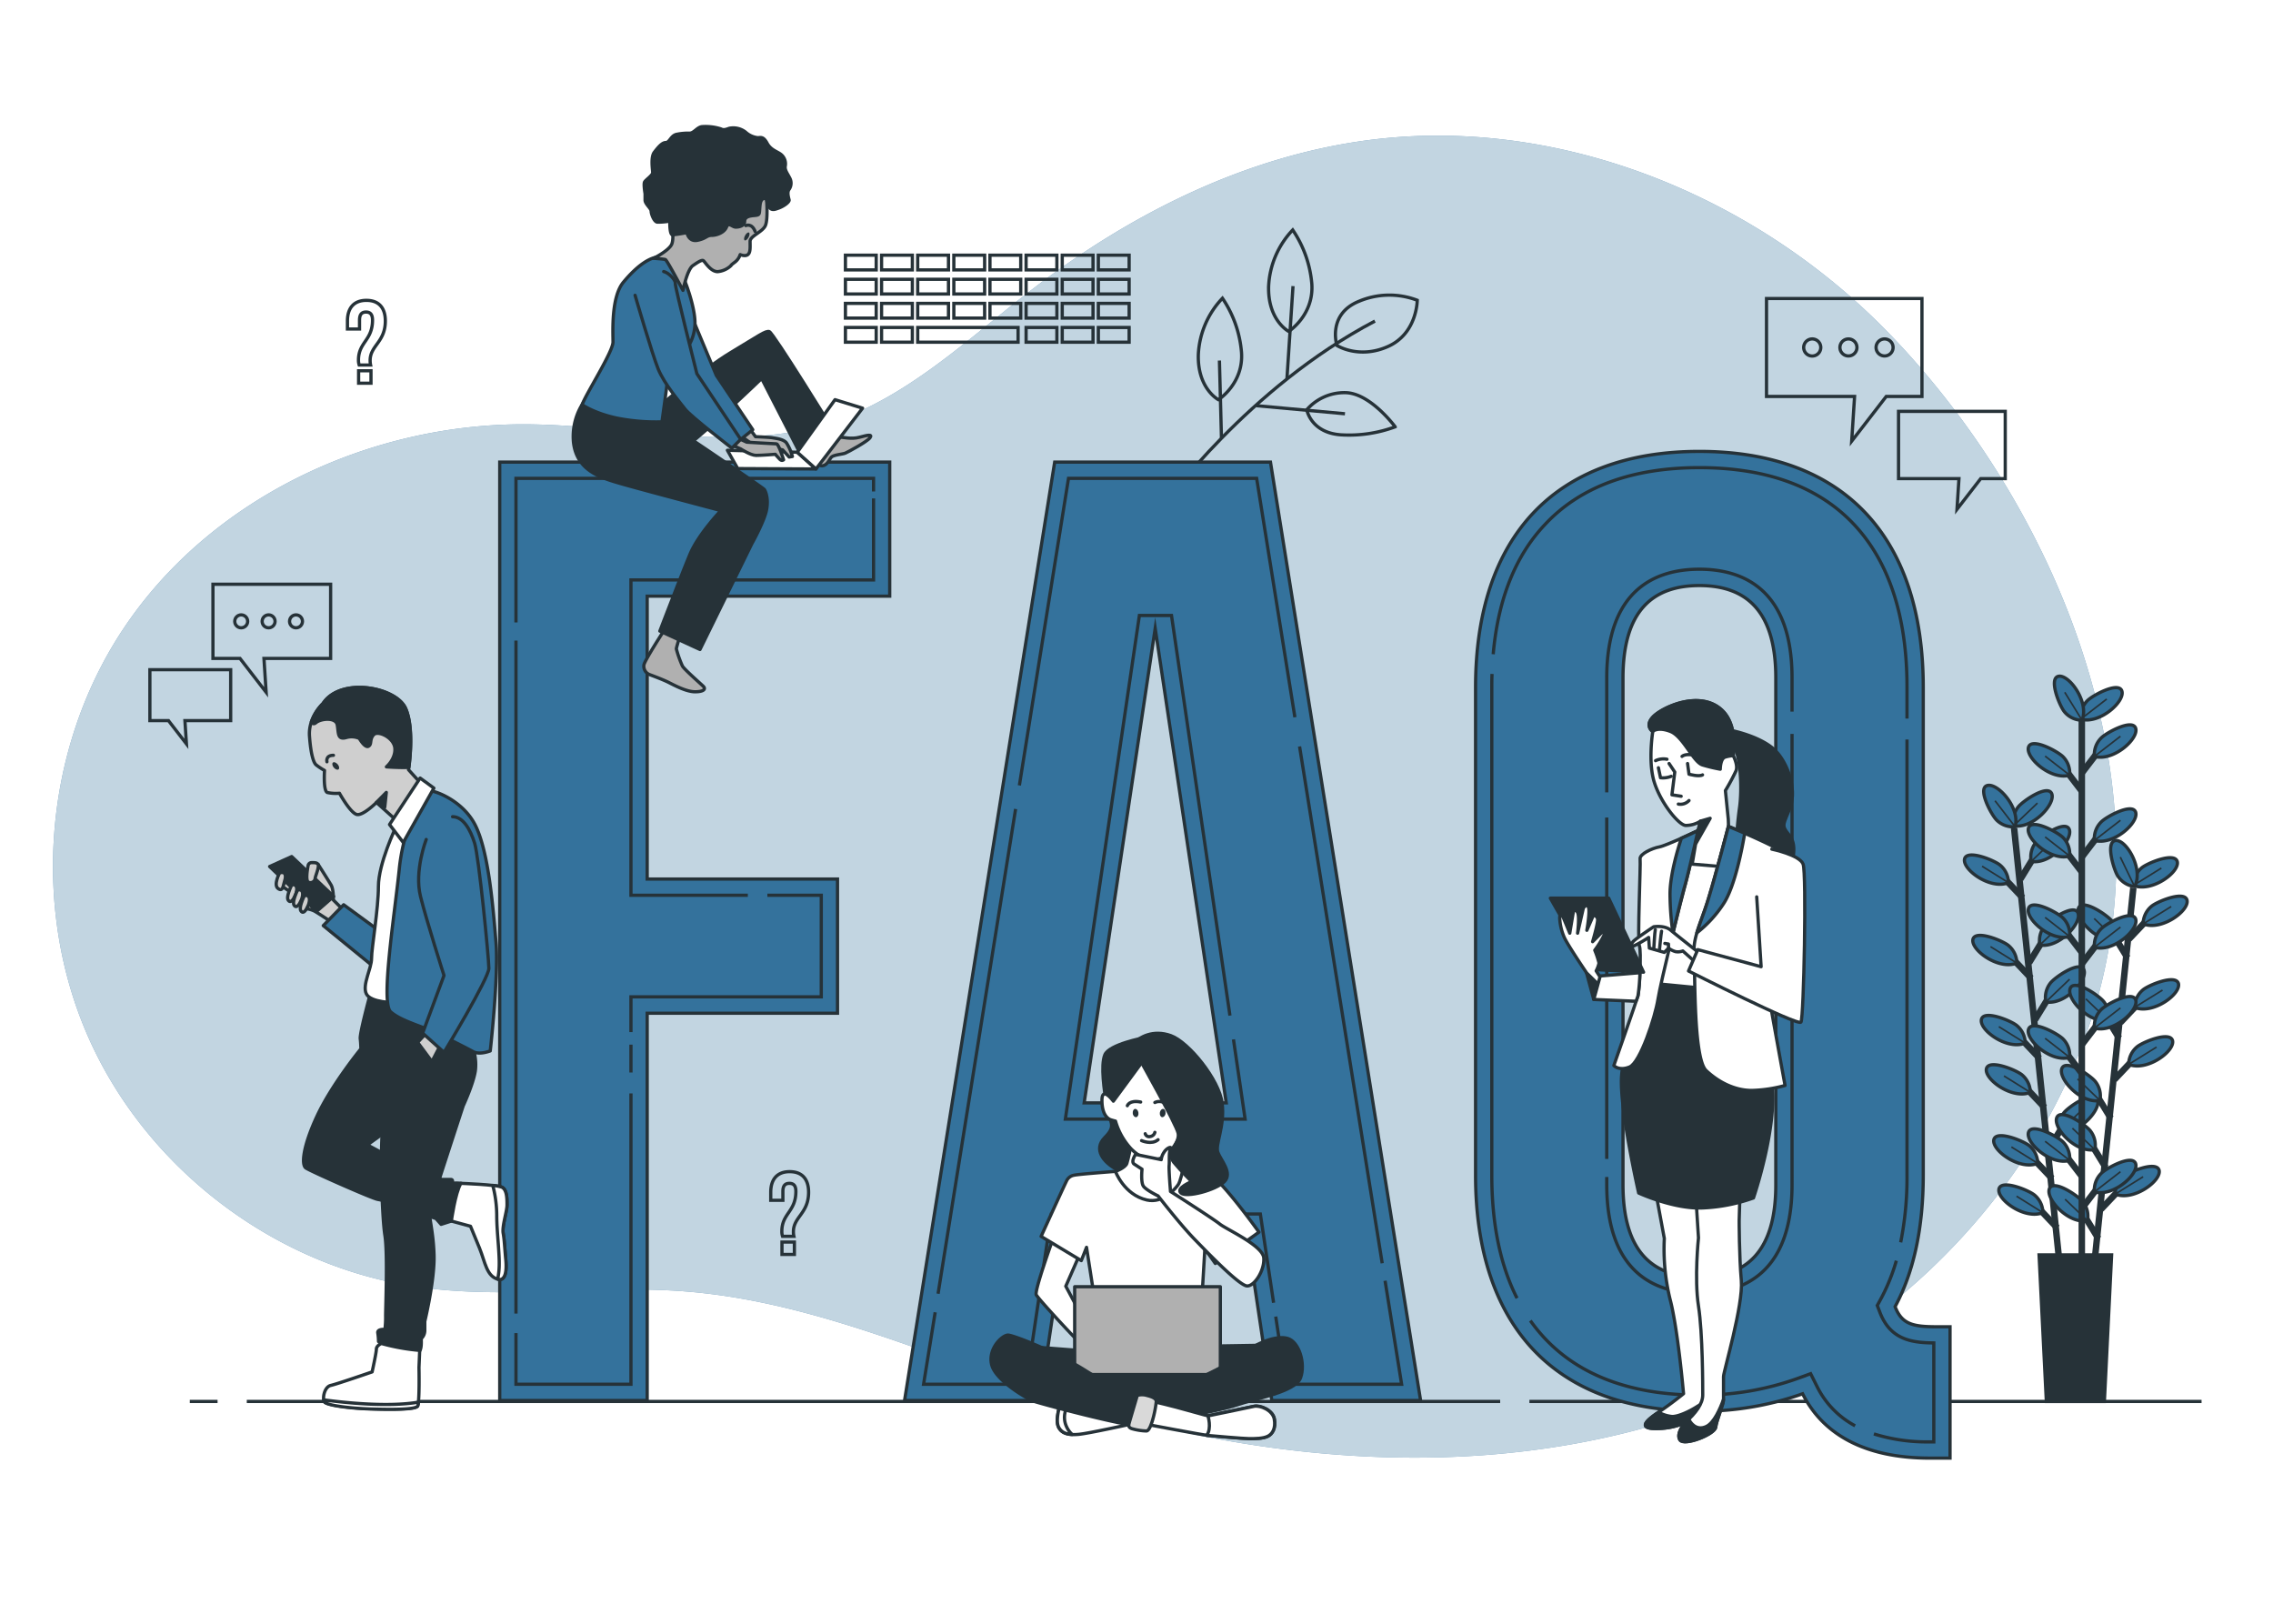 <svg class="animated" id="freepik_stories-faq" xmlns="http://www.w3.org/2000/svg" viewBox="0 0 700 500" version="1.1" xmlns:xlink="http://www.w3.org/1999/xlink" xmlns:svgjs="http://svgjs.com/svgjs"><style>svg#freepik_stories-faq:not(.animated) .animable {opacity: 0;}svg#freepik_stories-faq.animated #freepik--Graphics--inject-50 {animation: 1.5s Infinite  linear floating;animation-delay: 0s;}svg#freepik_stories-faq.animated #freepik--Letters--inject-50 {animation: 1.5s Infinite  linear floating;animation-delay: 0s;}svg#freepik_stories-faq.animated #freepik--character-2--inject-50 {animation: 1.5s Infinite  linear floating;animation-delay: 0s;}            @keyframes floating {                0% {                    opacity: 1;                    transform: translateY(0px);                }                50% {                    transform: translateY(-10px);                }                100% {                    opacity: 1;                    transform: translateY(0px);                }            }        </style><g id="freepik--background-simple--inject-50" class="animable" style="transform-origin: 334.05px 245.315px;"><path d="M630.62,173.77a263.66,263.66,0,0,0-43.2-65.06q-5-5.53-10.36-10.73c-40.81-39.43-98.9-62.06-155.19-54.89C383.45,48,347.62,66.09,317,89.77c-19.58,15.13-38.09,33-61.67,40.5-29.91,9.48-62.17.53-93.54.39-48.52-.22-97.65,23.1-124.27,63.67-24.09,36.72-28,85.86-9.94,125.91S85,390,128.44,396.26c27.37,4,55.3-.78,82.87,1.43,40.25,3.23,77.64,21,116.08,33.37,70,22.49,148.75,26.53,215.3-4.69,54.76-25.69,99.27-78.92,107.56-139.74C655.49,248.15,646.88,208.66,630.62,173.77Z" style="fill: rgb(52, 114, 156); transform-origin: 334.05px 245.315px;" id="elwi2z6hojmbs" class="animable"></path><g id="elp5g5rgwrnn"><path d="M630.62,173.77a263.66,263.66,0,0,0-43.2-65.06q-5-5.53-10.36-10.73c-40.81-39.43-98.9-62.06-155.19-54.89C383.45,48,347.62,66.09,317,89.77c-19.58,15.13-38.09,33-61.67,40.5-29.91,9.48-62.17.53-93.54.39-48.52-.22-97.65,23.1-124.27,63.67-24.09,36.72-28,85.86-9.94,125.91S85,390,128.44,396.26c27.37,4,55.3-.78,82.87,1.43,40.25,3.23,77.64,21,116.08,33.37,70,22.49,148.75,26.53,215.3-4.69,54.76-25.69,99.27-78.92,107.56-139.74C655.49,248.15,646.88,208.66,630.62,173.77Z" style="fill: rgb(255, 255, 255); opacity: 0.7; transform-origin: 334.05px 245.315px;" class="animable"></path></g></g><g id="freepik--Floor--inject-50" class="animable" style="transform-origin: 368.225px 431.55px;"><line x1="471" y1="431.55" x2="678" y2="431.55" style="fill: none; stroke: rgb(38, 50, 56); stroke-miterlimit: 10; transform-origin: 574.5px 431.55px;" id="elkgz2ly2307" class="animable"></line><line x1="76" y1="431.55" x2="462" y2="431.55" style="fill: none; stroke: rgb(38, 50, 56); stroke-miterlimit: 10; transform-origin: 269px 431.55px;" id="elckmqpx7ag98" class="animable"></line><line x1="58.45" y1="431.55" x2="67" y2="431.55" style="fill: none; stroke: rgb(38, 50, 56); stroke-miterlimit: 10; transform-origin: 62.725px 431.55px;" id="elguwc9pqks6v" class="animable"></line></g><g id="freepik--Plant--inject-50" class="animable" style="transform-origin: 639.268px 319.882px;"><line x1="620.27" y1="255.01" x2="634.19" y2="388.44" style="fill: none; stroke: rgb(38, 50, 56); stroke-miterlimit: 10; stroke-width: 2px; transform-origin: 627.23px 321.725px;" id="elfo0y3rr33i9" class="animable"></line><line x1="631.95" y1="362.9" x2="625.63" y2="356.24" style="fill: none; stroke: rgb(38, 50, 56); stroke-miterlimit: 10; stroke-width: 2px; transform-origin: 628.79px 359.57px;" id="ellu97e88i2q" class="animable"></line><path d="M627.55,358.23a7.14,7.14,0,0,0-2.51-5.35c-1.62-1.45-10.15-5-11-2C613.2,354.12,621.93,360.53,627.55,358.23Z" style="fill: rgb(52, 114, 156); stroke: rgb(38, 50, 56); stroke-miterlimit: 10; transform-origin: 620.767px 354.214px;" id="elqko71v0qyda" class="animable"></path><line x1="627.55" y1="358.23" x2="619.43" y2="353.18" style="fill: none; stroke: rgb(38, 50, 56); stroke-miterlimit: 10; stroke-width: 0.5px; transform-origin: 623.49px 355.705px;" id="elwidkbn77vmc" class="animable"></line><line x1="633.53" y1="378.08" x2="627.22" y2="371.41" style="fill: none; stroke: rgb(38, 50, 56); stroke-miterlimit: 10; stroke-width: 2px; transform-origin: 630.375px 374.745px;" id="elxv8945uksy" class="animable"></line><path d="M629.13,373.41a7.12,7.12,0,0,0-2.51-5.36c-1.62-1.44-10.15-5-11-2C614.79,369.29,623.51,375.7,629.13,373.41Z" style="fill: rgb(52, 114, 156); stroke: rgb(38, 50, 56); stroke-miterlimit: 10; transform-origin: 622.347px 369.388px;" id="elpyijqsu7tvl" class="animable"></path><line x1="629.13" y1="373.41" x2="621.02" y2="368.35" style="fill: none; stroke: rgb(38, 50, 56); stroke-miterlimit: 10; stroke-width: 0.5px; transform-origin: 625.075px 370.88px;" id="el7s8v55kudm7" class="animable"></line><line x1="628.08" y1="325.88" x2="621.77" y2="319.21" style="fill: none; stroke: rgb(38, 50, 56); stroke-miterlimit: 10; stroke-width: 2px; transform-origin: 624.925px 322.545px;" id="el218syqn61u1h" class="animable"></line><path d="M623.69,321.21a7.16,7.16,0,0,0-2.52-5.36c-1.62-1.44-10.14-5-10.95-2C609.34,317.09,618.07,323.5,623.69,321.21Z" style="fill: rgb(52, 114, 156); stroke: rgb(38, 50, 56); stroke-miterlimit: 10; transform-origin: 616.924px 317.188px;" id="elggrrqaipm9" class="animable"></path><line x1="623.69" y1="321.21" x2="615.57" y2="316.15" style="fill: none; stroke: rgb(38, 50, 56); stroke-miterlimit: 10; stroke-width: 0.5px; transform-origin: 619.63px 318.68px;" id="elou85h43drn" class="animable"></line><line x1="629.67" y1="341.05" x2="623.35" y2="334.38" style="fill: none; stroke: rgb(38, 50, 56); stroke-miterlimit: 10; stroke-width: 2px; transform-origin: 626.51px 337.715px;" id="elbvx6ma0van7" class="animable"></line><path d="M625.27,336.38a7.14,7.14,0,0,0-2.51-5.35c-1.62-1.45-10.15-5-11-2C610.92,332.26,619.65,338.68,625.27,336.38Z" style="fill: rgb(52, 114, 156); stroke: rgb(38, 50, 56); stroke-miterlimit: 10; transform-origin: 618.487px 332.364px;" id="elxjysq6stcro" class="animable"></path><line x1="625.27" y1="336.38" x2="617.15" y2="331.32" style="fill: none; stroke: rgb(38, 50, 56); stroke-miterlimit: 10; stroke-width: 0.5px; transform-origin: 621.21px 333.85px;" id="elreocqwv9dv9" class="animable"></line><line x1="625.51" y1="301.23" x2="619.2" y2="294.56" style="fill: none; stroke: rgb(38, 50, 56); stroke-miterlimit: 10; stroke-width: 2px; transform-origin: 622.355px 297.895px;" id="elv1gtf6bsn4s" class="animable"></line><path d="M621.11,296.56a7.12,7.12,0,0,0-2.51-5.36c-1.62-1.44-10.15-5-11-2C606.77,292.44,615.49,298.85,621.11,296.56Z" style="fill: rgb(52, 114, 156); stroke: rgb(38, 50, 56); stroke-miterlimit: 10; transform-origin: 614.327px 292.538px;" id="eloni78ankxf" class="animable"></path><line x1="621.11" y1="296.56" x2="613" y2="291.5" style="fill: none; stroke: rgb(38, 50, 56); stroke-miterlimit: 10; stroke-width: 0.5px; transform-origin: 617.055px 294.03px;" id="el3w3d9datfac" class="animable"></line><line x1="622.93" y1="276.47" x2="616.61" y2="269.8" style="fill: none; stroke: rgb(38, 50, 56); stroke-miterlimit: 10; stroke-width: 2px; transform-origin: 619.77px 273.135px;" id="elbmfwmm68f0i" class="animable"></line><path d="M618.53,271.8a7.14,7.14,0,0,0-2.51-5.35c-1.62-1.45-10.15-5-11-2C604.18,267.68,612.91,274.1,618.53,271.8Z" style="fill: rgb(52, 114, 156); stroke: rgb(38, 50, 56); stroke-miterlimit: 10; transform-origin: 611.747px 267.784px;" id="el9r7o60qxbrb" class="animable"></path><line x1="618.53" y1="271.8" x2="610.41" y2="266.74" style="fill: none; stroke: rgb(38, 50, 56); stroke-miterlimit: 10; stroke-width: 0.5px; transform-origin: 614.47px 269.27px;" id="elg89745g2vvb" class="animable"></line><line x1="630.88" y1="353.93" x2="635.68" y2="346.1" style="fill: none; stroke: rgb(38, 50, 56); stroke-miterlimit: 10; stroke-width: 2px; transform-origin: 633.28px 350.015px;" id="elq4s12pghh8m" class="animable"></line><path d="M634.22,348.45a7.14,7.14,0,0,1,1.35-5.76c1.29-1.75,8.89-7,10.3-4.25C647.41,341.46,640.19,349.54,634.22,348.45Z" style="fill: rgb(52, 114, 156); stroke: rgb(38, 50, 56); stroke-miterlimit: 10; transform-origin: 640.081px 343.104px;" id="el40t48l2jse" class="animable"></path><line x1="634.22" y1="348.45" x2="641.53" y2="341.46" style="fill: none; stroke: rgb(38, 50, 56); stroke-miterlimit: 10; stroke-width: 0.5px; transform-origin: 637.875px 344.955px;" id="el030sy3tr3klg" class="animable"></line><line x1="626.72" y1="313.99" x2="631.52" y2="306.17" style="fill: none; stroke: rgb(38, 50, 56); stroke-miterlimit: 10; stroke-width: 2px; transform-origin: 629.12px 310.08px;" id="elvh4f9r2tauq" class="animable"></line><path d="M630.05,308.52a7.17,7.17,0,0,1,1.36-5.76c1.28-1.75,8.89-7,10.3-4.25C643.24,301.53,636,309.6,630.05,308.52Z" style="fill: rgb(52, 114, 156); stroke: rgb(38, 50, 56); stroke-miterlimit: 10; transform-origin: 635.917px 303.173px;" id="elz6mlp0y0qp" class="animable"></path><line x1="630.05" y1="308.52" x2="637.36" y2="301.53" style="fill: none; stroke: rgb(38, 50, 56); stroke-miterlimit: 10; stroke-width: 0.5px; transform-origin: 633.705px 305.025px;" id="elkh1ip2oahh" class="animable"></line><line x1="624.89" y1="296.45" x2="629.69" y2="288.62" style="fill: none; stroke: rgb(38, 50, 56); stroke-miterlimit: 10; stroke-width: 2px; transform-origin: 627.29px 292.535px;" id="elw97g2wmrps" class="animable"></line><path d="M628.22,291a7.18,7.18,0,0,1,1.35-5.76c1.29-1.75,8.89-7,10.31-4.25C641.41,284,634.2,292.06,628.22,291Z" style="fill: rgb(52, 114, 156); stroke: rgb(38, 50, 56); stroke-miterlimit: 10; transform-origin: 634.086px 285.652px;" id="el3zlhs4y0g2o" class="animable"></path><line x1="628.22" y1="290.97" x2="635.53" y2="283.98" style="fill: none; stroke: rgb(38, 50, 56); stroke-miterlimit: 10; stroke-width: 0.5px; transform-origin: 631.875px 287.475px;" id="elzmpq6m9qbms" class="animable"></line><line x1="622.2" y1="270.72" x2="627" y2="262.89" style="fill: none; stroke: rgb(38, 50, 56); stroke-miterlimit: 10; stroke-width: 2px; transform-origin: 624.6px 266.805px;" id="el0ni7qldqigy" class="animable"></line><path d="M625.54,265.25a7.14,7.14,0,0,1,1.35-5.76c1.29-1.75,8.89-7,10.3-4.25C638.73,258.25,631.51,266.33,625.54,265.25Z" style="fill: rgb(52, 114, 156); stroke: rgb(38, 50, 56); stroke-miterlimit: 10; transform-origin: 631.401px 259.903px;" id="elcid0mrf4s5q" class="animable"></path><line x1="625.54" y1="265.25" x2="632.85" y2="258.26" style="fill: none; stroke: rgb(38, 50, 56); stroke-miterlimit: 10; stroke-width: 0.5px; transform-origin: 629.195px 261.755px;" id="eldy6upr7ovyh" class="animable"></line><path d="M620.15,254.27a7.12,7.12,0,0,1,1.35-5.75c1.29-1.75,8.89-7,10.3-4.25C633.34,247.28,626.12,255.36,620.15,254.27Z" style="fill: rgb(52, 114, 156); stroke: rgb(38, 50, 56); stroke-miterlimit: 10; transform-origin: 626.011px 248.929px;" id="elkczukogk5ar" class="animable"></path><line x1="620.15" y1="254.27" x2="627.46" y2="247.29" style="fill: none; stroke: rgb(38, 50, 56); stroke-miterlimit: 10; stroke-width: 0.5px; transform-origin: 623.805px 250.78px;" id="elrgiwlczeza" class="animable"></line><path d="M620.57,254.57a7.12,7.12,0,0,1-5.58-1.94c-1.61-1.47-6-9.58-3.15-10.69C615,240.72,622.28,248.75,620.57,254.57Z" style="fill: rgb(52, 114, 156); stroke: rgb(38, 50, 56); stroke-miterlimit: 10; transform-origin: 615.863px 248.208px;" id="ellvi8vl3r7da" class="animable"></path><line x1="620.57" y1="254.57" x2="614.39" y2="246.57" style="fill: none; stroke: rgb(38, 50, 56); stroke-miterlimit: 10; stroke-width: 0.5px; transform-origin: 617.48px 250.57px;" id="elcse4649oiid" class="animable"></line><line x1="656.99" y1="273.39" x2="643.15" y2="406.82" style="fill: none; stroke: rgb(38, 50, 56); stroke-miterlimit: 10; stroke-width: 2px; transform-origin: 650.07px 340.105px;" id="eljokh6yn6x4i" class="animable"></line><line x1="646.21" y1="381.37" x2="641.4" y2="373.55" style="fill: none; stroke: rgb(38, 50, 56); stroke-miterlimit: 10; stroke-width: 2px; transform-origin: 643.805px 377.46px;" id="elngh2a9llvg" class="animable"></line><path d="M642.87,375.9a7.17,7.17,0,0,0-1.36-5.76c-1.29-1.75-8.89-7-10.3-4.24C629.67,368.91,636.89,377,642.87,375.9Z" style="fill: rgb(52, 114, 156); stroke: rgb(38, 50, 56); stroke-miterlimit: 10; transform-origin: 637.002px 370.558px;" id="eldqbjmep639a" class="animable"></path><line x1="642.87" y1="375.9" x2="635.97" y2="369.28" style="fill: none; stroke: rgb(38, 50, 56); stroke-miterlimit: 10; stroke-width: 0.5px; transform-origin: 639.42px 372.59px;" id="el4rf5ju8xuxl" class="animable"></line><line x1="650.05" y1="344.34" x2="645.25" y2="336.52" style="fill: none; stroke: rgb(38, 50, 56); stroke-miterlimit: 10; stroke-width: 2px; transform-origin: 647.65px 340.43px;" id="eli4s5xvg6e8" class="animable"></line><path d="M646.71,338.87a7.17,7.17,0,0,0-1.36-5.76c-1.28-1.75-8.89-7-10.3-4.24C633.52,331.88,640.74,340,646.71,338.87Z" style="fill: rgb(52, 114, 156); stroke: rgb(38, 50, 56); stroke-miterlimit: 10; transform-origin: 640.843px 333.53px;" id="elnvif6gtcn8m" class="animable"></path><line x1="646.71" y1="338.87" x2="639.81" y2="332.25" style="fill: none; stroke: rgb(38, 50, 56); stroke-miterlimit: 10; stroke-width: 0.5px; transform-origin: 643.26px 335.56px;" id="elsq6tvtdn6m" class="animable"></line><line x1="648.47" y1="359.52" x2="643.67" y2="351.69" style="fill: none; stroke: rgb(38, 50, 56); stroke-miterlimit: 10; stroke-width: 2px; transform-origin: 646.07px 355.605px;" id="elv3nnku4sxrl" class="animable"></line><path d="M645.14,354a7.14,7.14,0,0,0-1.36-5.75c-1.29-1.75-8.89-7-10.3-4.25C631.94,347.06,639.16,355.13,645.14,354Z" style="fill: rgb(52, 114, 156); stroke: rgb(38, 50, 56); stroke-miterlimit: 10; transform-origin: 639.272px 348.663px;" id="elq9gkc8o6mx" class="animable"></path><line x1="645.14" y1="354.04" x2="638.23" y2="347.42" style="fill: none; stroke: rgb(38, 50, 56); stroke-miterlimit: 10; stroke-width: 0.5px; transform-origin: 641.685px 350.73px;" id="elc9k02lzl2z" class="animable"></line><line x1="652.61" y1="319.69" x2="647.8" y2="311.87" style="fill: none; stroke: rgb(38, 50, 56); stroke-miterlimit: 10; stroke-width: 2px; transform-origin: 650.205px 315.78px;" id="el65hgpewc11l" class="animable"></line><path d="M649.27,314.22a7.17,7.17,0,0,0-1.36-5.76c-1.29-1.75-8.89-7-10.3-4.24C636.07,307.23,643.29,315.31,649.27,314.22Z" style="fill: rgb(52, 114, 156); stroke: rgb(38, 50, 56); stroke-miterlimit: 10; transform-origin: 643.402px 308.877px;" id="elmotj54tlyx" class="animable"></path><line x1="649.27" y1="314.22" x2="642.37" y2="307.59" style="fill: none; stroke: rgb(38, 50, 56); stroke-miterlimit: 10; stroke-width: 0.5px; transform-origin: 645.82px 310.905px;" id="ela03iq4qi2jc" class="animable"></line><line x1="655.18" y1="294.93" x2="650.37" y2="287.11" style="fill: none; stroke: rgb(38, 50, 56); stroke-miterlimit: 10; stroke-width: 2px; transform-origin: 652.775px 291.02px;" id="eljupi6ytllmo" class="animable"></line><path d="M651.84,289.46a7.17,7.17,0,0,0-1.36-5.76c-1.29-1.75-8.89-7-10.3-4.24C638.64,282.47,645.86,290.55,651.84,289.46Z" style="fill: rgb(52, 114, 156); stroke: rgb(38, 50, 56); stroke-miterlimit: 10; transform-origin: 645.972px 284.117px;" id="eljr565jg0zn8" class="animable"></path><line x1="651.84" y1="289.46" x2="644.93" y2="282.84" style="fill: none; stroke: rgb(38, 50, 56); stroke-miterlimit: 10; stroke-width: 0.5px; transform-origin: 648.385px 286.15px;" id="el6rr04v254c" class="animable"></line><line x1="647.02" y1="372.37" x2="653.33" y2="365.7" style="fill: none; stroke: rgb(38, 50, 56); stroke-miterlimit: 10; stroke-width: 2px; transform-origin: 650.175px 369.035px;" id="elm2w6cey5ir" class="animable"></line><path d="M651.41,367.7a7.17,7.17,0,0,1,2.51-5.36c1.62-1.45,10.14-5,11-2C665.76,363.57,657,370,651.41,367.7Z" style="fill: rgb(52, 114, 156); stroke: rgb(38, 50, 56); stroke-miterlimit: 10; transform-origin: 658.193px 363.678px;" id="elrrp2rl92i6j" class="animable"></path><line x1="651.41" y1="367.7" x2="660" y2="362.36" style="fill: none; stroke: rgb(38, 50, 56); stroke-miterlimit: 10; stroke-width: 0.5px; transform-origin: 655.705px 365.03px;" id="el8xb0jj64vkb" class="animable"></line><line x1="651.16" y1="332.43" x2="657.47" y2="325.76" style="fill: none; stroke: rgb(38, 50, 56); stroke-miterlimit: 10; stroke-width: 2px; transform-origin: 654.315px 329.095px;" id="elx6l0rrl8sh" class="animable"></line><path d="M655.55,327.76a7.14,7.14,0,0,1,2.51-5.35c1.62-1.45,10.15-5,11-2C669.9,323.63,661.18,330.05,655.55,327.76Z" style="fill: rgb(52, 114, 156); stroke: rgb(38, 50, 56); stroke-miterlimit: 10; transform-origin: 662.333px 323.742px;" id="elfi2wb353d5b" class="animable"></path><line x1="655.55" y1="327.76" x2="664.14" y2="322.43" style="fill: none; stroke: rgb(38, 50, 56); stroke-miterlimit: 10; stroke-width: 0.5px; transform-origin: 659.845px 325.095px;" id="elhwcg1y7nj1" class="animable"></line><line x1="652.98" y1="314.89" x2="659.29" y2="308.21" style="fill: none; stroke: rgb(38, 50, 56); stroke-miterlimit: 10; stroke-width: 2px; transform-origin: 656.135px 311.55px;" id="elsgyi6jxcqf" class="animable"></line><path d="M657.37,310.21a7.14,7.14,0,0,1,2.51-5.35c1.62-1.45,10.15-5,11-2C671.72,306.09,663,312.51,657.37,310.21Z" style="fill: rgb(52, 114, 156); stroke: rgb(38, 50, 56); stroke-miterlimit: 10; transform-origin: 664.153px 306.194px;" id="elrp19olynabl" class="animable"></path><line x1="657.37" y1="310.21" x2="665.97" y2="304.88" style="fill: none; stroke: rgb(38, 50, 56); stroke-miterlimit: 10; stroke-width: 0.5px; transform-origin: 661.67px 307.545px;" id="elnpk3ste972p" class="animable"></line><line x1="655.65" y1="289.16" x2="661.96" y2="282.49" style="fill: none; stroke: rgb(38, 50, 56); stroke-miterlimit: 10; stroke-width: 2px; transform-origin: 658.805px 285.825px;" id="ell1mr8wu84n" class="animable"></line><path d="M660,284.49a7.17,7.17,0,0,1,2.51-5.36c1.62-1.45,10.15-5,11-2C674.39,280.36,665.67,286.78,660,284.49Z" style="fill: rgb(52, 114, 156); stroke: rgb(38, 50, 56); stroke-miterlimit: 10; transform-origin: 666.786px 280.467px;" id="elze9fs3aanh" class="animable"></path><line x1="660.04" y1="284.49" x2="668.64" y2="279.15" style="fill: none; stroke: rgb(38, 50, 56); stroke-miterlimit: 10; stroke-width: 0.5px; transform-origin: 664.34px 281.82px;" id="el5s9nvy7314l" class="animable"></line><path d="M657,272.64a7.17,7.17,0,0,1,2.51-5.36c1.62-1.44,10.14-5,11-2C671.38,268.51,662.65,274.93,657,272.64Z" style="fill: rgb(52, 114, 156); stroke: rgb(38, 50, 56); stroke-miterlimit: 10; transform-origin: 663.785px 268.618px;" id="elnz8bwj5rhq" class="animable"></path><line x1="657.03" y1="272.64" x2="665.62" y2="267.31" style="fill: none; stroke: rgb(38, 50, 56); stroke-miterlimit: 10; stroke-width: 0.5px; transform-origin: 661.325px 269.975px;" id="elnzztcvuefi" class="animable"></line><path d="M657.38,273a7.15,7.15,0,0,1-5.06-3.06c-1.27-1.76-4-10.61-.88-11.1C654.78,258.32,660.25,267.67,657.38,273Z" style="fill: rgb(52, 114, 156); stroke: rgb(38, 50, 56); stroke-miterlimit: 10; transform-origin: 654.092px 265.91px;" id="elxzic86f80rs" class="animable"></path><line x1="657.38" y1="273.02" x2="652.98" y2="263.92" style="fill: none; stroke: rgb(38, 50, 56); stroke-miterlimit: 10; stroke-width: 0.5px; transform-origin: 655.18px 268.47px;" id="el7zfu8jcafm6" class="animable"></line><line x1="641.12" y1="219.06" x2="641.12" y2="387.79" style="fill: none; stroke: rgb(38, 50, 56); stroke-miterlimit: 10; stroke-width: 2px; transform-origin: 641.12px 303.425px;" id="elub117mhsv1n" class="animable"></line><line x1="641.26" y1="362.42" x2="635.67" y2="355.13" style="fill: none; stroke: rgb(38, 50, 56); stroke-miterlimit: 10; stroke-width: 2px; transform-origin: 638.465px 358.775px;" id="elv6kqjh95o4" class="animable"></line><path d="M637.37,357.32a7.14,7.14,0,0,0-1.94-5.59c-1.46-1.61-9.57-6.06-10.69-3.16C623.53,351.73,631.54,359,637.37,357.32Z" style="fill: rgb(52, 114, 156); stroke: rgb(38, 50, 56); stroke-miterlimit: 10; transform-origin: 631.009px 352.59px;" id="elv540xg81xe" class="animable"></path><line x1="637.37" y1="357.32" x2="629.82" y2="351.44" style="fill: none; stroke: rgb(38, 50, 56); stroke-miterlimit: 10; stroke-width: 0.5px; transform-origin: 633.595px 354.38px;" id="elcsuxq0v8jym" class="animable"></line><line x1="641.26" y1="330.71" x2="635.67" y2="323.42" style="fill: none; stroke: rgb(38, 50, 56); stroke-miterlimit: 10; stroke-width: 2px; transform-origin: 638.465px 327.065px;" id="eld2dgj2d73fh" class="animable"></line><path d="M637.37,325.61a7.14,7.14,0,0,0-1.94-5.59c-1.46-1.61-9.57-6.06-10.69-3.16C623.53,320,631.54,327.31,637.37,325.61Z" style="fill: rgb(52, 114, 156); stroke: rgb(38, 50, 56); stroke-miterlimit: 10; transform-origin: 631.009px 320.882px;" id="elmgm33bnq6d8" class="animable"></path><line x1="637.37" y1="325.61" x2="629.82" y2="319.73" style="fill: none; stroke: rgb(38, 50, 56); stroke-miterlimit: 10; stroke-width: 0.5px; transform-origin: 633.595px 322.67px;" id="el35i8okl8b1v" class="animable"></line><line x1="641.26" y1="293.48" x2="635.67" y2="286.19" style="fill: none; stroke: rgb(38, 50, 56); stroke-miterlimit: 10; stroke-width: 2px; transform-origin: 638.465px 289.835px;" id="elhyqny94vlu4" class="animable"></line><path d="M637.37,288.38a7.14,7.14,0,0,0-1.94-5.59c-1.46-1.6-9.57-6.06-10.69-3.15C623.53,282.79,631.54,290.08,637.37,288.38Z" style="fill: rgb(52, 114, 156); stroke: rgb(38, 50, 56); stroke-miterlimit: 10; transform-origin: 631.009px 283.655px;" id="el4wlhlftc65i" class="animable"></path><line x1="637.37" y1="288.38" x2="629.82" y2="282.5" style="fill: none; stroke: rgb(38, 50, 56); stroke-miterlimit: 10; stroke-width: 0.5px; transform-origin: 633.595px 285.44px;" id="el4qgxa0pls9d" class="animable"></line><line x1="641.26" y1="268.7" x2="635.67" y2="261.41" style="fill: none; stroke: rgb(38, 50, 56); stroke-miterlimit: 10; stroke-width: 2px; transform-origin: 638.465px 265.055px;" id="elgsdwc7dyffe" class="animable"></line><path d="M637.37,263.6a7.14,7.14,0,0,0-1.94-5.59c-1.46-1.61-9.57-6.06-10.69-3.16C623.53,258,631.54,265.3,637.37,263.6Z" style="fill: rgb(52, 114, 156); stroke: rgb(38, 50, 56); stroke-miterlimit: 10; transform-origin: 631.009px 258.872px;" id="el16xff9d7ax" class="animable"></path><line x1="637.37" y1="263.6" x2="629.82" y2="257.72" style="fill: none; stroke: rgb(38, 50, 56); stroke-miterlimit: 10; stroke-width: 0.5px; transform-origin: 633.595px 260.66px;" id="ele3dmgy05xk7" class="animable"></line><line x1="641.26" y1="243.81" x2="635.67" y2="236.52" style="fill: none; stroke: rgb(38, 50, 56); stroke-miterlimit: 10; stroke-width: 2px; transform-origin: 638.465px 240.165px;" id="elbf62v5cctqj" class="animable"></line><path d="M637.37,238.7a7.12,7.12,0,0,0-1.94-5.58c-1.46-1.61-9.57-6.06-10.69-3.16C623.53,233.12,631.54,240.4,637.37,238.7Z" style="fill: rgb(52, 114, 156); stroke: rgb(38, 50, 56); stroke-miterlimit: 10; transform-origin: 631.009px 233.977px;" id="ellodmx0ctam" class="animable"></path><line x1="637.37" y1="238.7" x2="629.82" y2="232.83" style="fill: none; stroke: rgb(38, 50, 56); stroke-miterlimit: 10; stroke-width: 0.5px; transform-origin: 633.595px 235.765px;" id="eljmwuwfgmtsq" class="animable"></line><line x1="641.14" y1="372.1" x2="646.72" y2="364.81" style="fill: none; stroke: rgb(38, 50, 56); stroke-miterlimit: 10; stroke-width: 2px; transform-origin: 643.93px 368.455px;" id="elrjws9nvsva" class="animable"></line><path d="M645,367a7.18,7.18,0,0,1,2-5.59c1.46-1.6,9.57-6.06,10.68-3.15C658.87,361.41,650.85,368.7,645,367Z" style="fill: rgb(52, 114, 156); stroke: rgb(38, 50, 56); stroke-miterlimit: 10; transform-origin: 651.387px 362.275px;" id="el2xpckzs5x9k" class="animable"></path><line x1="645.02" y1="367" x2="653.02" y2="360.81" style="fill: none; stroke: rgb(38, 50, 56); stroke-miterlimit: 10; stroke-width: 0.5px; transform-origin: 649.02px 363.905px;" id="eljagbrxohycg" class="animable"></line><line x1="641.14" y1="321.67" x2="646.72" y2="314.38" style="fill: none; stroke: rgb(38, 50, 56); stroke-miterlimit: 10; stroke-width: 2px; transform-origin: 643.93px 318.025px;" id="el96mh96z79hu" class="animable"></line><path d="M645,316.57a7.17,7.17,0,0,1,2-5.59c1.46-1.61,9.57-6.06,10.68-3.16C658.87,311,650.85,318.27,645,316.57Z" style="fill: rgb(52, 114, 156); stroke: rgb(38, 50, 56); stroke-miterlimit: 10; transform-origin: 651.387px 311.843px;" id="elua56x384dqo" class="animable"></path><line x1="645.02" y1="316.57" x2="653.02" y2="310.38" style="fill: none; stroke: rgb(38, 50, 56); stroke-miterlimit: 10; stroke-width: 0.5px; transform-origin: 649.02px 313.475px;" id="elrho9wgo483" class="animable"></line><line x1="641.14" y1="296.78" x2="646.72" y2="289.49" style="fill: none; stroke: rgb(38, 50, 56); stroke-miterlimit: 10; stroke-width: 2px; transform-origin: 643.93px 293.135px;" id="elyog5vc27kkf" class="animable"></line><path d="M645,291.68a7.17,7.17,0,0,1,2-5.59c1.46-1.61,9.57-6.06,10.68-3.16C658.87,286.09,650.85,293.38,645,291.68Z" style="fill: rgb(52, 114, 156); stroke: rgb(38, 50, 56); stroke-miterlimit: 10; transform-origin: 651.387px 286.952px;" id="eldu580rfjmdl" class="animable"></path><line x1="645.02" y1="291.68" x2="653.02" y2="285.49" style="fill: none; stroke: rgb(38, 50, 56); stroke-miterlimit: 10; stroke-width: 0.5px; transform-origin: 649.02px 288.585px;" id="elsmfzaxldq5e" class="animable"></line><line x1="641.14" y1="263.88" x2="646.72" y2="256.59" style="fill: none; stroke: rgb(38, 50, 56); stroke-miterlimit: 10; stroke-width: 2px; transform-origin: 643.93px 260.235px;" id="el0vvlc0bjbwn" class="animable"></line><path d="M645,258.78a7.17,7.17,0,0,1,2-5.59c1.46-1.61,9.57-6.06,10.68-3.16C658.87,253.19,650.85,260.48,645,258.78Z" style="fill: rgb(52, 114, 156); stroke: rgb(38, 50, 56); stroke-miterlimit: 10; transform-origin: 651.387px 254.052px;" id="elxfalpqt6cch" class="animable"></path><line x1="645.02" y1="258.78" x2="653.02" y2="252.59" style="fill: none; stroke: rgb(38, 50, 56); stroke-miterlimit: 10; stroke-width: 0.5px; transform-origin: 649.02px 255.685px;" id="elj44yjz8iqj7" class="animable"></line><line x1="641.14" y1="238.01" x2="646.72" y2="230.73" style="fill: none; stroke: rgb(38, 50, 56); stroke-miterlimit: 10; stroke-width: 2px; transform-origin: 643.93px 234.37px;" id="el2mysic5s4kg" class="animable"></line><path d="M645,232.91a7.15,7.15,0,0,1,2-5.58c1.46-1.61,9.57-6.07,10.68-3.16C658.87,227.33,650.85,234.61,645,232.91Z" style="fill: rgb(52, 114, 156); stroke: rgb(38, 50, 56); stroke-miterlimit: 10; transform-origin: 651.387px 228.185px;" id="el89trh9718de" class="animable"></path><line x1="645.02" y1="232.91" x2="653.02" y2="226.72" style="fill: none; stroke: rgb(38, 50, 56); stroke-miterlimit: 10; stroke-width: 0.5px; transform-origin: 649.02px 229.815px;" id="el9mvxqmjg7g" class="animable"></line><path d="M640.8,221.44a7.19,7.19,0,0,1,1.94-5.59c1.47-1.6,9.57-6.06,10.69-3.15C654.65,215.85,646.63,223.14,640.8,221.44Z" style="fill: rgb(52, 114, 156); stroke: rgb(38, 50, 56); stroke-miterlimit: 10; transform-origin: 647.163px 216.715px;" id="el5o4in5mlmxn" class="animable"></path><line x1="640.8" y1="221.44" x2="648.8" y2="215.25" style="fill: none; stroke: rgb(38, 50, 56); stroke-miterlimit: 10; stroke-width: 0.5px; transform-origin: 644.8px 218.345px;" id="elfp8am6dssrk" class="animable"></line><path d="M641.19,221.78a7.14,7.14,0,0,1-5.35-2.51c-1.45-1.63-5-10.16-2-11C637.09,207.43,643.49,216.17,641.19,221.78Z" style="fill: rgb(52, 114, 156); stroke: rgb(38, 50, 56); stroke-miterlimit: 10; transform-origin: 637.174px 214.997px;" id="elsglsel4eck" class="animable"></path><line x1="641.19" y1="221.78" x2="635.87" y2="213.18" style="fill: none; stroke: rgb(38, 50, 56); stroke-miterlimit: 10; stroke-width: 0.5px; transform-origin: 638.53px 217.48px;" id="ell4tlk0564w9" class="animable"></line><polygon points="648.07 431.55 630.2 431.55 627.96 386.42 650.3 386.42 648.07 431.55" style="fill: rgb(38, 50, 56); stroke: rgb(38, 50, 56); stroke-miterlimit: 10; transform-origin: 639.13px 408.985px;" id="el13en9uz608i" class="animable"></polygon></g><g id="freepik--Graphics--inject-50" class="animable" style="transform-origin: 331.85px 228.545px;"><rect x="260.36" y="78.58" width="9.48" height="4.53" style="fill: none; stroke: rgb(38, 50, 56); stroke-miterlimit: 10; transform-origin: 265.1px 80.845px;" id="el0e6h8q2thgnk" class="animable"></rect><rect x="271.49" y="78.58" width="9.48" height="4.53" style="fill: none; stroke: rgb(38, 50, 56); stroke-miterlimit: 10; transform-origin: 276.23px 80.845px;" id="eld9yi47elutt" class="animable"></rect><rect x="282.62" y="78.58" width="9.48" height="4.53" style="fill: none; stroke: rgb(38, 50, 56); stroke-miterlimit: 10; transform-origin: 287.36px 80.845px;" id="elwqa82l6f93p" class="animable"></rect><rect x="293.75" y="78.58" width="9.48" height="4.53" style="fill: none; stroke: rgb(38, 50, 56); stroke-miterlimit: 10; transform-origin: 298.49px 80.845px;" id="el34k49806sg8" class="animable"></rect><rect x="304.87" y="78.58" width="9.48" height="4.53" style="fill: none; stroke: rgb(38, 50, 56); stroke-miterlimit: 10; transform-origin: 309.61px 80.845px;" id="elwkp7l7acun" class="animable"></rect><rect x="316" y="78.58" width="9.48" height="4.53" style="fill: none; stroke: rgb(38, 50, 56); stroke-miterlimit: 10; transform-origin: 320.74px 80.845px;" id="el4va5kv7wkf4" class="animable"></rect><rect x="327.13" y="78.58" width="9.48" height="4.53" style="fill: none; stroke: rgb(38, 50, 56); stroke-miterlimit: 10; transform-origin: 331.87px 80.845px;" id="elk69juzgssls" class="animable"></rect><rect x="338.25" y="78.58" width="9.48" height="4.53" style="fill: none; stroke: rgb(38, 50, 56); stroke-miterlimit: 10; transform-origin: 342.99px 80.845px;" id="eldrirvkxyqj6" class="animable"></rect><rect x="260.36" y="86" width="9.48" height="4.53" style="fill: none; stroke: rgb(38, 50, 56); stroke-miterlimit: 10; transform-origin: 265.1px 88.265px;" id="elck0wa4jrqgi" class="animable"></rect><rect x="271.49" y="86" width="9.48" height="4.53" style="fill: none; stroke: rgb(38, 50, 56); stroke-miterlimit: 10; transform-origin: 276.23px 88.265px;" id="el9nfecb2uzsu" class="animable"></rect><rect x="282.62" y="86" width="9.48" height="4.53" style="fill: none; stroke: rgb(38, 50, 56); stroke-miterlimit: 10; transform-origin: 287.36px 88.265px;" id="elbhggmdv7aww" class="animable"></rect><rect x="293.75" y="86" width="9.48" height="4.53" style="fill: none; stroke: rgb(38, 50, 56); stroke-miterlimit: 10; transform-origin: 298.49px 88.265px;" id="el82bi7b4tbsi" class="animable"></rect><rect x="304.87" y="86" width="9.48" height="4.53" style="fill: none; stroke: rgb(38, 50, 56); stroke-miterlimit: 10; transform-origin: 309.61px 88.265px;" id="elsyhiyma2zd" class="animable"></rect><rect x="316" y="86" width="9.48" height="4.53" style="fill: none; stroke: rgb(38, 50, 56); stroke-miterlimit: 10; transform-origin: 320.74px 88.265px;" id="ele48w15mf39k" class="animable"></rect><rect x="327.13" y="86" width="9.48" height="4.53" style="fill: none; stroke: rgb(38, 50, 56); stroke-miterlimit: 10; transform-origin: 331.87px 88.265px;" id="elatfg7vp82a4" class="animable"></rect><rect x="338.25" y="86" width="9.48" height="4.53" style="fill: none; stroke: rgb(38, 50, 56); stroke-miterlimit: 10; transform-origin: 342.99px 88.265px;" id="elpcjqmbvr7pk" class="animable"></rect><rect x="260.36" y="93.42" width="9.48" height="4.53" style="fill: none; stroke: rgb(38, 50, 56); stroke-miterlimit: 10; transform-origin: 265.1px 95.685px;" id="elokaf23bd6ni" class="animable"></rect><rect x="271.49" y="93.42" width="9.48" height="4.53" style="fill: none; stroke: rgb(38, 50, 56); stroke-miterlimit: 10; transform-origin: 276.23px 95.685px;" id="el79y9xnx4lb8" class="animable"></rect><rect x="282.62" y="93.42" width="9.48" height="4.53" style="fill: none; stroke: rgb(38, 50, 56); stroke-miterlimit: 10; transform-origin: 287.36px 95.685px;" id="elgvuq3fvxxyc" class="animable"></rect><rect x="293.75" y="93.42" width="9.48" height="4.53" style="fill: none; stroke: rgb(38, 50, 56); stroke-miterlimit: 10; transform-origin: 298.49px 95.685px;" id="el575c1onmcc" class="animable"></rect><rect x="304.87" y="93.42" width="9.48" height="4.53" style="fill: none; stroke: rgb(38, 50, 56); stroke-miterlimit: 10; transform-origin: 309.61px 95.685px;" id="elo83hygk2fdr" class="animable"></rect><rect x="316" y="93.42" width="9.48" height="4.53" style="fill: none; stroke: rgb(38, 50, 56); stroke-miterlimit: 10; transform-origin: 320.74px 95.685px;" id="elg2cf6g54lu7" class="animable"></rect><rect x="327.13" y="93.42" width="9.48" height="4.53" style="fill: none; stroke: rgb(38, 50, 56); stroke-miterlimit: 10; transform-origin: 331.87px 95.685px;" id="elrvlmt6za28" class="animable"></rect><rect x="338.25" y="93.42" width="9.48" height="4.53" style="fill: none; stroke: rgb(38, 50, 56); stroke-miterlimit: 10; transform-origin: 342.99px 95.685px;" id="elxyaawkgvsgg" class="animable"></rect><rect x="260.36" y="100.84" width="9.48" height="4.53" style="fill: none; stroke: rgb(38, 50, 56); stroke-miterlimit: 10; transform-origin: 265.1px 103.105px;" id="elodn4lff5cip" class="animable"></rect><rect x="271.49" y="100.84" width="9.48" height="4.53" style="fill: none; stroke: rgb(38, 50, 56); stroke-miterlimit: 10; transform-origin: 276.23px 103.105px;" id="elrm8zfwkqcmr" class="animable"></rect><rect x="282.62" y="100.84" width="30.91" height="4.53" style="fill: none; stroke: rgb(38, 50, 56); stroke-miterlimit: 10; transform-origin: 298.075px 103.105px;" id="elkkgwrfnzjye" class="animable"></rect><rect x="316" y="100.84" width="9.48" height="4.53" style="fill: none; stroke: rgb(38, 50, 56); stroke-miterlimit: 10; transform-origin: 320.74px 103.105px;" id="ell19l2jcht8" class="animable"></rect><rect x="327.13" y="100.84" width="9.48" height="4.53" style="fill: none; stroke: rgb(38, 50, 56); stroke-miterlimit: 10; transform-origin: 331.87px 103.105px;" id="eldi8o8ecog6" class="animable"></rect><rect x="338.25" y="100.84" width="9.48" height="4.53" style="fill: none; stroke: rgb(38, 50, 56); stroke-miterlimit: 10; transform-origin: 342.99px 103.105px;" id="elvaihw2lnvh" class="animable"></rect><path d="M358.43,155.49s25.73-36,65-56.62" style="fill: none; stroke: rgb(38, 50, 56); stroke-miterlimit: 10; transform-origin: 390.93px 127.18px;" id="el9ulfikymh38" class="animable"></path><line x1="396.33" y1="116.65" x2="398.2" y2="88.1" style="fill: none; stroke: rgb(38, 50, 56); stroke-miterlimit: 10; transform-origin: 397.265px 102.375px;" id="eli8084ew38uk" class="animable"></line><line x1="386.98" y1="124.93" x2="414.2" y2="127.41" style="fill: none; stroke: rgb(38, 50, 56); stroke-miterlimit: 10; transform-origin: 400.59px 126.17px;" id="elffj1d5abtev" class="animable"></line><path d="M396.88,102.05s-6.5-3.4-6.19-13.92a27,27,0,0,1,7.42-17.32A34.73,34.73,0,0,1,404,87.51C404.61,97.1,396.88,102.05,396.88,102.05Z" style="fill: none; stroke: rgb(38, 50, 56); stroke-miterlimit: 10; transform-origin: 397.357px 86.43px;" id="elj2jxfsy1pnf" class="animable"></path><path d="M375.23,123.08s-6.49-3.4-6.19-13.92a27,27,0,0,1,7.43-17.32,34.78,34.78,0,0,1,5.87,16.7C383,118.13,375.23,123.08,375.23,123.08Z" style="fill: none; stroke: rgb(38, 50, 56); stroke-miterlimit: 10; transform-origin: 375.705px 107.46px;" id="elrokoralwy2d" class="animable"></path><path d="M402.44,126.17a15.37,15.37,0,0,1,11.76-5.26c7.73,0,15.46,10.52,15.46,10.52A40.85,40.85,0,0,1,413,133.9C403.68,133.28,402.44,126.17,402.44,126.17Z" style="fill: none; stroke: rgb(38, 50, 56); stroke-miterlimit: 10; transform-origin: 416.05px 127.442px;" id="elehi8buhuiu4" class="animable"></path><path d="M411.72,106.38s-3.09-9.59,6.8-13.61a24.06,24.06,0,0,1,17.94-.31s0,10.21-9,14.23S411.72,106.38,411.72,106.38Z" style="fill: none; stroke: rgb(38, 50, 56); stroke-miterlimit: 10; transform-origin: 423.861px 99.638px;" id="el9yi5m4wn8kt" class="animable"></path><line x1="376.16" y1="134.83" x2="375.54" y2="111.02" style="fill: none; stroke: rgb(38, 50, 56); stroke-miterlimit: 10; transform-origin: 375.85px 122.925px;" id="eliczkpnrau6" class="animable"></line><polygon points="591.89 91.92 544.02 91.92 544.02 122.08 571.14 122.08 570.25 135.85 580.89 122.08 591.89 122.08 591.89 91.92" style="fill: none; stroke: rgb(38, 50, 56); stroke-miterlimit: 10; transform-origin: 567.955px 113.885px;" id="elm4s6y7fobcn" class="animable"></polygon><polygon points="617.54 126.67 584.68 126.67 584.68 147.38 603.29 147.38 602.68 156.83 609.99 147.38 617.54 147.38 617.54 126.67" style="fill: none; stroke: rgb(38, 50, 56); stroke-miterlimit: 10; transform-origin: 601.11px 141.75px;" id="el5bwkcvp9j47" class="animable"></polygon><path d="M560.73,107a2.63,2.63,0,1,1-2.63-2.63A2.62,2.62,0,0,1,560.73,107Z" style="fill: none; stroke: rgb(38, 50, 56); stroke-miterlimit: 10; transform-origin: 558.1px 107px;" id="elyroy3i9yjq" class="animable"></path><path d="M571.87,107a2.62,2.62,0,1,1-2.62-2.63A2.62,2.62,0,0,1,571.87,107Z" style="fill: none; stroke: rgb(38, 50, 56); stroke-miterlimit: 10; transform-origin: 569.25px 106.99px;" id="el91opdnkky7f" class="animable"></path><path d="M583,107a2.62,2.62,0,1,1-2.62-2.63A2.62,2.62,0,0,1,583,107Z" style="fill: none; stroke: rgb(38, 50, 56); stroke-miterlimit: 10; transform-origin: 580.38px 106.99px;" id="elvfrzxp7z0dt" class="animable"></path><polygon points="65.58 179.91 101.82 179.91 101.82 202.75 81.29 202.75 81.96 213.17 73.91 202.75 65.58 202.75 65.58 179.91" style="fill: none; stroke: rgb(38, 50, 56); stroke-miterlimit: 10; transform-origin: 83.7px 196.54px;" id="el1cqg1pupfys" class="animable"></polygon><polygon points="46.16 206.22 71.04 206.22 71.04 221.9 56.95 221.9 57.41 229.06 51.88 221.9 46.16 221.9 46.16 206.22" style="fill: none; stroke: rgb(38, 50, 56); stroke-miterlimit: 10; transform-origin: 58.6px 217.64px;" id="el7gq0dkeeiex" class="animable"></polygon><circle cx="91.16" cy="191.33" r="1.99" style="fill: none; stroke: rgb(38, 50, 56); stroke-miterlimit: 10; transform-origin: 91.16px 191.33px;" id="eldf3kfr8lgzu" class="animable"></circle><circle cx="82.72" cy="191.33" r="1.99" style="fill: none; stroke: rgb(38, 50, 56); stroke-miterlimit: 10; transform-origin: 82.72px 191.33px;" id="elvs6u01rs8qj" class="animable"></circle><circle cx="74.28" cy="191.33" r="1.99" style="fill: none; stroke: rgb(38, 50, 56); stroke-miterlimit: 10; transform-origin: 74.28px 191.33px;" id="el9t7mhs7p6lg" class="animable"></circle><path d="M110.62,112.4a4.52,4.52,0,0,1-.22-1.54c0-5.51,4.32-6,4.32-12.28,0-1.8-.72-2.49-2-2.49s-2,.69-2,2.49v2.73H107V98.83c0-4,2-6.34,5.84-6.34s5.83,2.31,5.83,6.34c0,6.55-4.68,7.56-4.68,12.17a6.58,6.58,0,0,0,.14,1.4Zm3.63,1.77V118h-3.81v-3.82Z" style="fill: none; stroke: rgb(38, 50, 56); stroke-miterlimit: 10; transform-origin: 112.835px 105.245px;" id="el95wytsmronw" class="animable"></path><path d="M241,380.7a4.55,4.55,0,0,1-.22-1.55c0-5.51,4.32-6,4.32-12.28,0-1.8-.72-2.48-2-2.48s-2,.68-2,2.48v2.74h-3.74v-2.48c0-4,2-6.34,5.83-6.34s5.83,2.3,5.83,6.34c0,6.55-4.68,7.56-4.68,12.17a6.06,6.06,0,0,0,.15,1.4Zm3.64,1.77v3.81h-3.82v-3.81Z" style="fill: none; stroke: rgb(38, 50, 56); stroke-miterlimit: 10; transform-origin: 243.19px 373.535px;" id="el7nagn0xndy8" class="animable"></path></g><g id="freepik--Letters--inject-50" class="animable" style="transform-origin: 377.22px 294px;"><path d="M199.31,270.68h58.61V312H199.31V431.25H153.9V142.3H274v41.28H199.31Z" style="fill: rgb(52, 114, 156); stroke: rgb(38, 50, 56); stroke-miterlimit: 10; transform-origin: 213.95px 286.775px;" id="elypknmzuame" class="animable"></path><polyline points="269.02 153.48 269.02 178.58 194.31 178.58 194.31 275.68 230.31 275.68" style="fill: none; stroke: rgb(38, 50, 56); stroke-miterlimit: 10; transform-origin: 231.665px 214.58px;" id="elto3tamfbsvk" class="animable"></polyline><polyline points="158.9 191.67 158.9 147.3 269.02 147.3 269.02 151.34" style="fill: none; stroke: rgb(38, 50, 56); stroke-miterlimit: 10; transform-origin: 213.96px 169.485px;" id="el6jutrl19ef3" class="animable"></polyline><line x1="158.9" y1="404.49" x2="158.9" y2="197.25" style="fill: none; stroke: rgb(38, 50, 56); stroke-miterlimit: 10; transform-origin: 158.9px 300.87px;" id="eld6q58wbse4v" class="animable"></line><polyline points="194.31 336.7 194.31 426.25 158.9 426.25 158.9 410.5" style="fill: none; stroke: rgb(38, 50, 56); stroke-miterlimit: 10; transform-origin: 176.605px 381.475px;" id="elnjushzxtamg" class="animable"></polyline><line x1="194.31" y1="321.68" x2="194.31" y2="330.26" style="fill: none; stroke: rgb(38, 50, 56); stroke-miterlimit: 10; transform-origin: 194.31px 325.97px;" id="eloqmdihfky2" class="animable"></line><polyline points="236.32 275.68 252.92 275.68 252.92 306.96 194.31 306.96 194.31 317.82" style="fill: none; stroke: rgb(38, 50, 56); stroke-miterlimit: 10; transform-origin: 223.615px 296.75px;" id="el0498tu2d4ds4" class="animable"></polyline><path d="M437.49,431.25H391.67l-7.84-52.42H328.1l-7.84,52.42H278.57L324.8,142.3h66.46ZM333.88,339.61h43.76L355.76,193.49Z" style="fill: rgb(52, 114, 156); stroke: rgb(38, 50, 56); stroke-miterlimit: 10; transform-origin: 358.03px 286.775px;" id="elra3287okjwi" class="animable"></path><path d="M288.89,398.38l23.88-149.27m79.45,152.05-4.08-27.33H323.79L316,426.25H284.43L288,404.09m138.55-9.71,5.1,31.87H396l-3.12-20.83m7.34-175.56L425.67,389M313.93,241.86l15.13-94.56H387l11.78,73.57m-20,91.86-18-123.21h-9.89l-22.8,155.09h55.36l-3.59-24.55" style="fill: none; stroke: rgb(38, 50, 56); stroke-miterlimit: 10; transform-origin: 358.04px 286.775px;" id="el4dy4g7qkddv" class="animable"></path><path d="M454.42,211.65c0-46.23,24.35-72.65,68.93-72.65s68.94,26.42,68.94,72.65V361.9c0,16.1-2.89,29.72-8.67,40.46,2.06,5.36,5.37,6.19,12.8,6.19h4.12V449h-6.19c-20.23,0-33-7.43-39.21-19.81a93.21,93.21,0,0,1-31.79,5.36c-44.58,0-68.93-26.41-68.93-72.65Zm45.4,153.14c0,20.64,9.09,28.48,23.53,28.48s23.53-7.84,23.53-28.48v-156c0-20.64-9.08-28.48-23.53-28.48s-23.53,7.84-23.53,28.48Z" style="fill: rgb(52, 114, 156); stroke: rgb(38, 50, 56); stroke-miterlimit: 10; transform-origin: 527.48px 294px;" id="elky661ux3ax" class="animable"></path><path d="M571.3,439.05A27.6,27.6,0,0,1,559.61,427l-2-4-4.19,1.53a87.77,87.77,0,0,1-30.08,5.06c-20.66,0-36.66-5.86-47.54-17.41a52.17,52.17,0,0,1-4.51-5.52M584,388.21A59.5,59.5,0,0,1,579.22,400l-1.09,2,.82,2.14c3.21,8.33,9.63,9.33,16.59,9.39V444h-1.19a55.08,55.08,0,0,1-17.26-2.45m10.2-213.84V361.9a101.85,101.85,0,0,1-1.95,20.66M459.85,201.46c1.49-16.92,6.84-30.36,16-40C486.69,149.86,502.69,144,523.35,144s36.67,5.86,47.55,17.42,16.39,28.45,16.39,50.23v9.63M467.19,399.76c-5.17-10.21-7.77-22.88-7.77-37.86V211.65c0-1.39,0-2.76.07-4.12m35.33,154.91v2.35c0,27.68,15.52,33.48,28.53,33.48s28.53-5.8,28.53-33.48V226m-57.06,25.74V356.86m57.06-137.73V208.76c0-27.67-15.51-33.48-28.53-33.48s-28.53,5.81-28.53,33.48V244" style="fill: none; stroke: rgb(38, 50, 56); stroke-miterlimit: 10; transform-origin: 527.48px 294.004px;" id="elidi1xxxq4d" class="animable"></path></g><g id="freepik--character-4--inject-50" class="animable" style="transform-origin: 516.624px 329.865px;"><path d="M533.52,225s7.68,1.54,12.28,5.27,7.67,12.71,5.48,18.41-2.78,5.33-.15,8.62.44,9,.44,9l-16.88-5.26a113.69,113.69,0,0,1,1-12.13c.87-5.92.43-16.88-2.2-19.95Z" style="fill: rgb(38, 50, 56); stroke: rgb(38, 50, 56); stroke-linecap: round; stroke-linejoin: round; transform-origin: 542.957px 245.65px;" id="elvp8iyz1q79" class="animable"></path><path d="M509.7,366l2.85,15.35A65.13,65.13,0,0,0,514.3,400c2.41,9,4.17,29.16,4.17,29.16s-3.73,3.06-7.68,5.69-6.35,5.05-.87,5.05,8.33-1.54,11.61-2.85,5.92-2,5.92-3.73-1.75-9-1.75-9,.66-25.64.66-34a62.39,62.39,0,0,0-1.54-14.25V367.8Z" style="fill: rgb(255, 255, 255); stroke: rgb(38, 50, 56); stroke-linecap: round; stroke-linejoin: round; transform-origin: 517.083px 402.95px;" id="elwn3g6hijang" class="animable"></path><path d="M521.53,437.07c3.29-1.32,5.92-2,5.92-3.73a18.35,18.35,0,0,0-.36-2.63c-1.55.77-3.32,1.69-4.46,2.41-2.41,1.54-5.7,3.07-7.67,3.07a11.18,11.18,0,0,1-4.18-1.3c-3.94,2.62-6.34,5-.86,5S518.25,438.38,521.53,437.07Z" style="fill: rgb(38, 50, 56); stroke: rgb(38, 50, 56); stroke-linecap: round; stroke-linejoin: round; transform-origin: 517.083px 435.3px;" id="else9d0m1xlam" class="animable"></path><path d="M522.41,370.87l.66,10.3s-1.32,12.49,0,21,1.31,24.77,1.31,27.4-2,5.48-5.48,8.55c0,0-2.85,3.29-1.53,5.26s10.74-1.75,11-3.94,2.41-7,2.41-8.55v-7c0-1.53,6.14-22.13,5.48-29.59s-.66-18.41-.66-18.41l.22-7.67S526.14,371.31,522.41,370.87Z" style="fill: rgb(255, 255, 255); stroke: rgb(38, 50, 56); stroke-linecap: round; stroke-linejoin: round; transform-origin: 526.665px 406.078px;" id="elgt3ejuof07s" class="animable"></path><path d="M525.48,439.26c-3.21,1.51-5-1.37-5.38-2.2-.37.37-.77.73-1.2,1.1,0,0-2.85,3.29-1.53,5.26s10.74-1.75,11-3.94,2.41-7,2.41-8.55h0C529.72,433.84,527.87,438.13,525.48,439.26Z" style="fill: rgb(38, 50, 56); stroke: rgb(38, 50, 56); stroke-linecap: round; stroke-linejoin: round; transform-origin: 523.9px 437.454px;" id="elaw0fls2dyfu" class="animable"></path><path d="M508.38,303.13s-8.33,18.42-9,28.28,5.27,35.95,5.27,35.95,10.74,5,19.72,4.6A53.19,53.19,0,0,0,540,368.89s7.89-23,5.48-36.6-8.33-27.62-8.33-27.62L509,301.16Z" style="fill: rgb(38, 50, 56); stroke: rgb(38, 50, 56); stroke-linecap: round; stroke-linejoin: round; transform-origin: 522.633px 336.571px;" id="ellwcthl3qbl" class="animable"></path><path d="M521.32,256.66s3.72-2.19,6.57-2.19h4.39s2,7.89,2,8.77-8.33,41.21-8.33,41.21l-15.78-1.54s0-25.42,2.19-33.1S521.32,256.66,521.32,256.66Z" style="fill: rgb(255, 255, 255); stroke: rgb(38, 50, 56); stroke-linecap: round; stroke-linejoin: round; transform-origin: 522.225px 279.46px;" id="elgixg5hi9sj" class="animable"></path><path d="M509,225.24s-1.53,9.21.44,15.57,7.45,13.15,9.65,13.37a8.59,8.59,0,0,0,4.6-1.32l-.81,2.93-1.75,10.3,7.89.66s3.29-11.62,3.29-12.28-.07-2.26-.07-2.26l-.88-8.77a63.49,63.49,0,0,0,3.29-6.14c.66-1.75-.88-4.6-.88-4.6s1.58-9.48-3.72-14.25c-6.58-5.92-18-.66-20.83,2.19S509,225.24,509,225.24Z" style="fill: rgb(255, 255, 255); stroke: rgb(38, 50, 56); stroke-linecap: round; stroke-linejoin: round; transform-origin: 521.358px 241.252px;" id="elfoavr9y67mq" class="animable"></path><polygon points="523.66 252.86 526.67 251.98 522.35 259.59 523.66 252.86" style="fill: rgb(38, 50, 56); stroke: rgb(38, 50, 56); stroke-linecap: round; stroke-linejoin: round; transform-origin: 524.51px 255.785px;" id="elawi97gfn1jt" class="animable"></polygon><path d="M530,218.45c-7-5.92-18-.66-20.83,2.19s-.22,4.6-.22,4.6,1.54-1.53,5.48,0,7,9.43,9.87,10.31a48.67,48.67,0,0,0,5.48,1.31s0-3.29,1.53-3.73a10,10,0,0,1,2.41-.43S535.47,223.05,530,218.45Z" style="fill: rgb(38, 50, 56); stroke: rgb(38, 50, 56); stroke-linecap: round; stroke-linejoin: round; transform-origin: 520.919px 226.307px;" id="elp5823qufdv" class="animable"></path><polyline points="514.01 235.11 515.77 237.74 514.89 244.75 517.74 245.19" style="fill: none; stroke: rgb(38, 50, 56); stroke-linecap: round; stroke-linejoin: round; transform-origin: 515.875px 240.15px;" id="elnzdvpa3nvnb" class="animable"></polyline><path d="M516.86,247.6a3.57,3.57,0,0,0,3.29-1.09" style="fill: none; stroke: rgb(38, 50, 56); stroke-linecap: round; stroke-linejoin: round; transform-origin: 518.505px 247.086px;" id="elkbel802pm4" class="animable"></path><path d="M510.73,236.42l.65,3.07a6.81,6.81,0,0,0,3.29-.44" style="fill: none; stroke: rgb(38, 50, 56); stroke-linecap: round; stroke-linejoin: round; transform-origin: 512.7px 237.977px;" id="ellmdziq1t61l" class="animable"></path><path d="M519.71,235.11l.44,3.29s3.07.87,4.17.21" style="fill: none; stroke: rgb(38, 50, 56); stroke-linecap: round; stroke-linejoin: round; transform-origin: 522.015px 236.984px;" id="eltlfxyjxb4so" class="animable"></path><path d="M509.85,234.23a5.7,5.7,0,0,1,3.51-.44" style="fill: none; stroke: rgb(38, 50, 56); stroke-linecap: round; stroke-linejoin: round; transform-origin: 511.605px 233.958px;" id="el5oxk16vckre" class="animable"></path><path d="M518,232.92s.88-.88,3.29-.44" style="fill: none; stroke: rgb(38, 50, 56); stroke-linecap: round; stroke-linejoin: round; transform-origin: 519.645px 232.638px;" id="eltga6ogtvcug" class="animable"></path><path d="M522.85,255.79s-9.65,4.6-11.84,5-6.14,2.19-5.92,3.72-.87,25.21-.22,26.75,0,13.81-.43,15.34S497,328.12,497,328.12s1.54,1.76,4.83.44,7.89-15.34,8.76-20.82,6.8-29.6,8.33-35.08S522.85,255.79,522.85,255.79Z" style="fill: rgb(255, 255, 255); stroke: rgb(38, 50, 56); stroke-linecap: round; stroke-linejoin: round; transform-origin: 509.925px 292.42px;" id="elmcgxljg8ph" class="animable"></path><path d="M532.28,254.47s-4.39,16.88-6.58,23.67-4.38,10.75-4,16-.22,31.78,3.73,35.51,9,6.13,14,6.13a42.69,42.69,0,0,0,10.3-1.53s-6.14-33.54-6.14-34.41,9.65-31.79,9.43-34.42S532.28,254.47,532.28,254.47Z" style="fill: rgb(255, 255, 255); stroke: rgb(38, 50, 56); stroke-linecap: round; stroke-linejoin: round; transform-origin: 537.34px 295.125px;" id="els7i2ak3o85l" class="animable"></path><path d="M514.3,275.29a90.25,90.25,0,0,0,.89,12c1.55-6.36,3-12.26,3.71-14.65,1.54-5.48,4-16.87,4-16.87s-2.41,1.15-5.1,2.35C516.56,261.86,514.3,269.64,514.3,275.29Z" style="fill: rgb(52, 114, 156); stroke: rgb(38, 50, 56); stroke-linecap: round; stroke-linejoin: round; transform-origin: 518.6px 271.53px;" id="elb3jfu69dam5" class="animable"></path><path d="M532.28,254.47s-4.39,16.88-6.58,23.67c-1.18,3.64-2.35,6.47-3.12,9.11a37.43,37.43,0,0,0,8.16-8.89c3.6-5.39,5.87-17.57,6.56-21.77C534.41,255.33,532.28,254.47,532.28,254.47Z" style="fill: rgb(52, 114, 156); stroke: rgb(38, 50, 56); stroke-linecap: round; stroke-linejoin: round; transform-origin: 529.94px 270.86px;" id="elzdwl021xib" class="animable"></path><path d="M493,301.38l-2.19,6.36-2.2-8.11A4.26,4.26,0,0,1,493,301.38Z" style="fill: rgb(38, 50, 56); stroke: rgb(38, 50, 56); stroke-linecap: round; stroke-linejoin: round; transform-origin: 490.805px 303.639px;" id="els3452co5uq" class="animable"></path><polygon points="477.45 276.57 489.94 298.49 506.16 299.37 495.42 276.57 477.45 276.57" style="fill: rgb(38, 50, 56); stroke: rgb(38, 50, 56); stroke-linecap: round; stroke-linejoin: round; transform-origin: 491.805px 287.97px;" id="el6koeknbs8z" class="animable"></polygon><path d="M488.65,299.63s-6.13-9-7-11.18a17.18,17.18,0,0,1-1.32-5.7c0-1.32.44-1.76,1.1-.22s2,4.82,2,4.82l1.1-6.58s.66-1.09,1.31.22,0,6.36,0,6.36l1.76-7.67s.87-1.54,1.53-.44-.44,7.23-.44,7.23l2-4.6a1.36,1.36,0,0,1,1.31,1.1c.22,1.09-1.53,7-1.53,7l2.85-2.85s1.09-.44.65.88a29.24,29.24,0,0,1-2.84,4.6,27.47,27.47,0,0,1,1.31,3.95,9.57,9.57,0,0,1-.88,2.41l1.54,2.41-.88,1.75Z" style="fill: rgb(255, 255, 255); stroke: rgb(38, 50, 56); stroke-linecap: round; stroke-linejoin: round; transform-origin: 487.202px 290.982px;" id="eljdgtkzy0bwo" class="animable"></path><path d="M504.44,306.64a57.76,57.76,0,0,0,.6-7.11l-12.22,1-2,7.24,13,.55C504.18,307.45,504.37,306.86,504.44,306.64Z" style="fill: rgb(255, 255, 255); stroke: rgb(38, 50, 56); stroke-linecap: round; stroke-linejoin: round; transform-origin: 497.93px 303.925px;" id="elkce9eofwe4" class="animable"></path><path d="M523.07,293.27s-7.09-5.58-8.52-6.81c-1.93-1.65-5.29-1.08-5.29-1.08s-5.26,3.51-6.14,4.38-.88,1.76,0,1.54a37.54,37.54,0,0,0,4.6-2.63l.22,3.28,4.61,1.32,1.31-1.32a6.17,6.17,0,0,0,2.19,1.1,4.39,4.39,0,0,0,2.2-.22l4.16,3.73Z" style="fill: rgb(255, 255, 255); stroke: rgb(38, 50, 56); stroke-linecap: round; stroke-linejoin: round; transform-origin: 512.765px 290.922px;" id="elmtdr6ma7egd" class="animable"></path><path d="M545.65,261.48s8.55,1.76,9.64,4.61.22,47.35-.66,48.66S520,299,520,299l2.85-6.58,19.51,5.26L541,276.17" style="fill: rgb(255, 255, 255); stroke: rgb(38, 50, 56); stroke-linecap: round; stroke-linejoin: round; transform-origin: 537.899px 288.151px;" id="el9r5664m0hh6" class="animable"></path><path d="M509.31,292.16s.28-5.24.46-5.88" style="fill: none; stroke: rgb(38, 50, 56); stroke-linecap: round; stroke-linejoin: round; transform-origin: 509.54px 289.22px;" id="elmr9z0kdoaqf" class="animable"></path><path d="M511.06,292.44s.46-4.87.64-5.7" style="fill: none; stroke: rgb(38, 50, 56); stroke-linecap: round; stroke-linejoin: round; transform-origin: 511.38px 289.59px;" id="eltyujtlu2dn" class="animable"></path><polyline points="513.86 291.95 513.82 290.69 512.71 290.51" style="fill: none; stroke: rgb(38, 50, 56); stroke-linecap: round; stroke-linejoin: round; transform-origin: 513.285px 291.23px;" id="el0cflgsxa76ze" class="animable"></polyline></g><g id="freepik--character-3--inject-50" class="animable" style="transform-origin: 353.134px 380.59px;"><path d="M326.28,433.19s-1.31,4.24-.29,6.28,3.22,2.49,6.28,2.2,14.91-2.93,16.52-3.22a23.32,23.32,0,0,0,3.5-1,94.9,94.9,0,0,0-11.83-3.07c-5.26-.88-13.15-2.34-13.15-2.34Z" style="fill: rgb(255, 255, 255); stroke: rgb(38, 50, 56); stroke-linecap: round; stroke-linejoin: round; transform-origin: 338.946px 436.895px;" id="elzs9tc4hhfa" class="animable"></path><path d="M327.31,432l-1,1.17s-1.31,4.24-.29,6.28c.77,1.54,2.19,2.17,4.16,2.26a7.61,7.61,0,0,1-2.11-3.42,6.82,6.82,0,0,1,1.13-5.95Z" style="fill: rgb(255, 255, 255); stroke: rgb(38, 50, 56); stroke-linecap: round; stroke-linejoin: round; transform-origin: 327.906px 436.855px;" id="el01vocf5i327d" class="animable"></path><path d="M337,399.43l-5.26,16.37-17.1-1.31s10.38,9.79,18,14.32,21.33,8.76,29.95,6.72S392,414.19,392,414.19l-18.26.3L370,399Z" style="fill: rgb(38, 50, 56); stroke: rgb(38, 50, 56); stroke-linecap: round; stroke-linejoin: round; transform-origin: 353.32px 417.529px;" id="eldlg2k7t9k7g" class="animable"></path><path d="M352.29,319.57s-10.74,2-12.05,5.26-.22,11,.66,16,3.06,5.7-.66,9.43-.22,7.67,3.29,9.64,8.33-.65,9.42-2.85" style="fill: rgb(38, 50, 56); stroke: rgb(38, 50, 56); stroke-linecap: round; stroke-linejoin: round; transform-origin: 345.798px 340.083px;" id="elli70gffm9il" class="animable"></path><path d="M324.24,381.6s-5.7,15.79-5.12,17.1,15.05,16.81,15.49,16.81,2.78,1.46,3.51,1.46a3.12,3.12,0,0,0,1.31-.15,23.34,23.34,0,0,1,2.49-.29l1.61,1.46,5.26-.58s-3.36-4.53-4.83-5.12-7.74-1.31-7.74-1.31l-8-14.91,4.09-9.35Z" style="fill: rgb(255, 255, 255); stroke: rgb(38, 50, 56); stroke-linecap: round; stroke-linejoin: round; transform-origin: 333.934px 399.795px;" id="elv4t7jtw8r3p" class="animable"></path><path d="M343.53,360.71s-11.55.87-12.72,1.17a3.11,3.11,0,0,0-2.19,1.46c-.44.73-8,17.39-8,17.39L333,388.18l1.61-4.09L337,399.43h33.17l.88-14.9,3.22,4.53,13.44-9.65s-13-18.26-16.66-18.7S343.53,360.71,343.53,360.71Z" style="fill: rgb(255, 255, 255); stroke: rgb(38, 50, 56); stroke-linecap: round; stroke-linejoin: round; transform-origin: 354.165px 379.972px;" id="elfqq6muhggj" class="animable"></path><path d="M348.2,353.25s-.73,3.66-1.17,5-3.5,2.49-3.5,2.49,2.63,7.16,9.64,8.77c5.14,1.17,8.92-3.66,9.65-4.68s1.46-4.68,1.46-4.68-3.22-2.77-3.36-3.36-.45-3-.45-3S352.59,355.3,348.2,353.25Z" style="fill: rgb(255, 255, 255); stroke: rgb(38, 50, 56); stroke-linecap: round; stroke-linejoin: round; transform-origin: 353.905px 361.471px;" id="eldn9dgd4kyaj" class="animable"></path><path d="M351.42,327.46l-8.55,11.62s-3.51-4.82-3.51-.22,2,5.7,2.63,5.92,1.54.44,1.54.44a21.19,21.19,0,0,0,4.82,8.55c3.51,3.5,7,4.16,10.08,2.41s5.26-7.24,5.26-7.24,2.2-7.23,1.76-10.74S354.92,326.15,351.42,327.46Z" style="fill: rgb(255, 255, 255); stroke: rgb(38, 50, 56); stroke-linecap: round; stroke-linejoin: round; transform-origin: 352.434px 342.219px;" id="elccd9m63tkx" class="animable"></path><path d="M350.59,342.61c.11.7-.19,1.33-.67,1.4s-1-.43-1.07-1.14.2-1.33.68-1.4S350.49,341.9,350.59,342.61Z" style="fill: rgb(38, 50, 56); transform-origin: 349.726px 342.74px;" id="el783ulyrd4ng" class="animable"></path><path d="M357.19,342.61c-.1.7.2,1.33.68,1.4s1-.43,1.07-1.14-.2-1.33-.68-1.4S357.3,341.9,357.19,342.61Z" style="fill: rgb(38, 50, 56); transform-origin: 358.061px 342.74px;" id="ely2ki120nmn" class="animable"></path><path d="M352.69,349.11a1.24,1.24,0,0,0,1.56.85,1.69,1.69,0,0,0,1.41-1.28" style="fill: none; stroke: rgb(38, 50, 56); stroke-linecap: round; stroke-linejoin: round; transform-origin: 354.175px 349.348px;" id="elmwvm0xdkf8" class="animable"></path><path d="M351.56,351.23s3.11,1.41,5.09-.28" style="fill: none; stroke: rgb(38, 50, 56); stroke-linecap: round; stroke-linejoin: round; transform-origin: 354.105px 351.366px;" id="elqxbf2d7uizg" class="animable"></path><path d="M347.18,340.48s.56-1.84,4.1-1.13" style="fill: none; stroke: rgb(38, 50, 56); stroke-linecap: round; stroke-linejoin: round; transform-origin: 349.23px 339.834px;" id="el90pm42pzenq" class="animable"></path><path d="M355.66,339.49a3.14,3.14,0,0,1,2.69,0" style="fill: none; stroke: rgb(38, 50, 56); stroke-linecap: round; stroke-linejoin: round; transform-origin: 357.005px 339.339px;" id="ellq11e5219fs" class="animable"></path><path d="M351.2,326.58s11,19.51,11.62,22.36-3.51,6.36-1.32,9,5.48,5.92,5.48,5.92-5,2-3.29,3.51,10.74-.88,13.37-3.51-1.09-6.58-2-9,2.19-7.89,1.32-15.12-10.31-18.86-15.79-20.83-9.86.44-11.61,2.63" style="fill: rgb(38, 50, 56); stroke: rgb(38, 50, 56); stroke-linecap: round; stroke-linejoin: round; transform-origin: 363.483px 343.01px;" id="elgnghdnb89hn" class="animable"></path><path d="M349.72,355.47s-1.55,2.27-.42,3,2.4,1.56,2.4,1.56-.42,4,.43,5.23,4.52,3,4.52,3,6.65,8.63,11.32,13.44,13.86,14.29,16.13,14.29,5.37-4.81,5.09-8.63-11.46-8.77-13.58-10.47-15.14-10-15.14-10-.56-6.65-.42-8.06-.14-4,.42-5-1.13-.42-2,1a5,5,0,0,0-.85,2.27Z" style="fill: rgb(255, 255, 255); stroke: rgb(38, 50, 56); stroke-linecap: round; stroke-linejoin: round; transform-origin: 369.048px 374.659px;" id="elzvi6n7ebv8" class="animable"></path><rect x="330.96" y="396.22" width="44.86" height="27.04" style="fill: rgb(176, 176, 176); stroke: rgb(38, 50, 56); stroke-linecap: round; stroke-linejoin: round; transform-origin: 353.39px 409.74px;" id="elltmh90ym5b" class="animable"></rect><path d="M353.76,431.29s21.62-8.91,27.47-13.44,11.84-6.73,15.34-5.7,5.56,7.74,3.95,12.13-14.18,6.43-19.58,8.33S359,437.28,359,437.28l-7.6-4.24Z" style="fill: rgb(38, 50, 56); stroke: rgb(38, 50, 56); stroke-linecap: round; stroke-linejoin: round; transform-origin: 376.238px 424.59px;" id="elbrwpzt5au9i" class="animable"></path><path d="M355.22,431.58s5.7,1.32,10.81,2.78,6,1.61,6,1.61,12.28-2.49,14.18-2.93,5.84,1.17,6.28,3.95-.58,4.53-2,5.26-3.95.73-5.7.73-11.55-.88-13-1-17.83-3.22-17.83-3.22Z" style="fill: rgb(255, 255, 255); stroke: rgb(38, 50, 56); stroke-linecap: round; stroke-linejoin: round; transform-origin: 373.277px 437.28px;" id="elhv88rpb25ha" class="animable"></path><path d="M371.63,442h.1c1.46.14,11.25,1,13,1s4.23,0,5.7-.73,2.48-2.48,2-5.26-4.38-4.38-6.28-3.95S372,436,372,436,373.23,439.72,371.63,442Z" style="fill: rgb(255, 255, 255); stroke: rgb(38, 50, 56); stroke-linecap: round; stroke-linejoin: round; transform-origin: 382.09px 437.995px;" id="el2w51v9ve05b" class="animable"></path><path d="M353.76,431.29a88.51,88.51,0,0,1-19.15-9.06c-9.64-6.14-22.36-11-24.11-11.11s-6.28,4.1-5.12,9.06,11,10.53,12.86,11.26,28.06,7.74,33.32,7.74Z" style="fill: rgb(38, 50, 56); stroke: rgb(38, 50, 56); stroke-linecap: round; stroke-linejoin: round; transform-origin: 329.476px 425.149px;" id="elc0bg6i9c00r" class="animable"></path><path d="M350.25,429.68s-2.34,7.89-2.49,8.48-.43,1.31.73,1.75a18.16,18.16,0,0,0,4.54.73c.87,0,1.46-2,1.75-2.77a34,34,0,0,0,1.31-6.29c0-1.31-2.48-1.75-3.36-2A5.58,5.58,0,0,0,350.25,429.68Z" style="fill: rgb(217, 217, 217); stroke: rgb(38, 50, 56); stroke-linecap: round; stroke-linejoin: round; transform-origin: 351.854px 435.063px;" id="elrcsasj33m8" class="animable"></path></g><g id="freepik--character-2--inject-50" class="animable" style="transform-origin: 222.339px 125.99px;"><path d="M254.87,133.79s.51.51,2.71.68,4.58.85,7.12.17,4.06-1,3.22.17-6.78,4.4-7.63,4.74-3.55.51-4.23,1.19-1.19,2.54-2.88,2.71-4.91-5.93-4.91-5.93l5.25-4.41Z" style="fill: rgb(176, 176, 176); stroke: rgb(38, 50, 56); stroke-linecap: round; stroke-linejoin: round; transform-origin: 258.211px 138.282px;" id="el6zff8zznne9" class="animable"></path><path d="M202.19,125.83s14.06-12,22.87-17.28,10.67-6.77,11.86-6.44,20,30.84,20,30.84l-9.83,8-12.53-24.4s-17.79,17.11-22.36,20.16-13.73-5.76-14.23-7.11S202.19,125.83,202.19,125.83Z" style="fill: rgb(38, 50, 56); stroke: rgb(38, 50, 56); stroke-linecap: round; stroke-linejoin: round; transform-origin: 227.426px 121.508px;" id="ela98e9jxv4pe" class="animable"></path><polygon points="227.19 144.29 251.29 144.41 245.53 139.26 224.01 138.65 227.19 144.29" style="fill: rgb(255, 255, 255); stroke: rgb(38, 50, 56); stroke-linecap: round; stroke-linejoin: round; transform-origin: 237.65px 141.53px;" id="elg8vtcl4jayk" class="animable"></polygon><polygon points="251.29 144.41 265.64 125.69 257.15 123.07 245.53 139.26 251.29 144.41" style="fill: rgb(255, 255, 255); stroke: rgb(38, 50, 56); stroke-linecap: round; stroke-linejoin: round; transform-origin: 255.585px 133.74px;" id="elfip3xhzwwsb" class="animable"></polygon><path d="M212.69,99.07l7.8,18.8,12.19,16.6s4.41.17,5.25.34,3.22.34,4.24,1.52a14.84,14.84,0,0,1,1.86,4.24l-1,.17-2-2.2-3.72-.85s-4.41-.34-5.42-.85-5.93-4.23-5.93-4.23l-16.27-20.33-2.54-7.12Z" style="fill: rgb(176, 176, 176); stroke: rgb(38, 50, 56); stroke-linecap: round; stroke-linejoin: round; transform-origin: 225.59px 119.905px;" id="el0lytbvgge2og" class="animable"></path><polygon points="231.83 132.32 228.11 135.32 209.58 116.06 207.67 106.01 214.05 99.91 220.59 115.58 231.83 132.32" style="fill: rgb(52, 114, 156); stroke: rgb(38, 50, 56); stroke-linecap: round; stroke-linejoin: round; transform-origin: 219.75px 117.615px;" id="elaiqvg7ewozc" class="animable"></polygon><path d="M205.07,193.25s-6.61,10.16-6.77,11.52a2.77,2.77,0,0,0,1.86,3c1.35.51,4.06,1.52,5.76,2.37s5.42,2.88,8.13,2.88,3.39-.85,2.54-1.69-5.93-5.26-6.44-6.27a33.12,33.12,0,0,1-1.86-5.25c0-.51,1.52-5.25,1.52-5.25Z" style="fill: rgb(176, 176, 176); stroke: rgb(38, 50, 56); stroke-linecap: round; stroke-linejoin: round; transform-origin: 207.604px 203.135px;" id="elre9pd8rwpc" class="animable"></path><path d="M180.34,123a19,19,0,0,0-3.73,13.21c1,8.64,8.13,10.85,14.57,12.71s30.83,8.3,30.83,8.3-6.94,7.28-9.49,13.38-9.31,23.72-9.31,23.72L215.57,200,231.5,167.5s3.89-6.94,4.57-10.5-.34-5.76-.68-6.27S214.05,136,210.15,133.45a39.15,39.15,0,0,0-7.11-3.72Z" style="fill: rgb(38, 50, 56); stroke: rgb(38, 50, 56); stroke-linecap: round; stroke-linejoin: round; transform-origin: 206.412px 161.5px;" id="elov0opw17oy" class="animable"></path><path d="M212,89.58s-2.71-9.15-7-10.33-9.15,3-13,7.62-3.22,15.41-3.22,18.46-8.64,16.44-9.49,19.31c0,0,3.56,2.55,10.51,4.07a61.64,61.64,0,0,0,14.06,1.19s1.35-9.66,1.69-12.71,2.71-7.45,4.57-8.64,3.73-4.57,3.9-8.64S212,89.58,212,89.58Z" style="fill: rgb(52, 114, 156); stroke: rgb(38, 50, 56); stroke-linecap: round; stroke-linejoin: round; transform-origin: 196.66px 104.488px;" id="el17l6t6a2aoo" class="animable"></path><path d="M225.91,134.3l4.06,1.86s8.47.51,9.15.51,2.2,4.91,2.2,4.91-.51.51-1.18-.16-1.36-1.53-1.36-1.53-4.23.34-5.93.34-4.74-2-4.74-2L224,136.5Z" style="fill: rgb(176, 176, 176); stroke: rgb(38, 50, 56); stroke-linecap: round; stroke-linejoin: round; transform-origin: 232.66px 138.033px;" id="elfste0eoasdd" class="animable"></path><path d="M195.58,90.93s5.26,18.13,7.12,22.7S209.31,123.8,211,126s14.4,12,14.4,12l2.71-2.71-13.5-20.22s-6.83-27-6.66-27.89-2-3.22-3.56-3.56" style="fill: rgb(52, 114, 156); stroke: rgb(38, 50, 56); stroke-linecap: round; stroke-linejoin: round; transform-origin: 211.845px 110.81px;" id="elxtc3bkbov1k" class="animable"></path><path d="M236.07,61.29s.51,6.1-.34,8.13S231,72.64,231,74.33s.17,3.39-.68,4.07-2.37,0-2.37,0a4.74,4.74,0,0,1-1.69,2.37c-1.36,1-1.12,1-1.12,1A6.91,6.91,0,0,1,221,83.65c-2.2,0-3.89-3.05-4.4-3.39s-1.89.62-3.22,1.53c-1.75,1.19-3.05,7.62-3.05,7.62s-4.91-9.32-5.42-9.49-3.61-.38-3.61-.38,5-2.5,5.64-4.53,0-5.25,0-5.93.34-7.62,3.22-11.18S225.23,53.33,229.8,53,236.07,61.29,236.07,61.29Z" style="fill: rgb(176, 176, 176); stroke: rgb(38, 50, 56); stroke-linecap: round; stroke-linejoin: round; transform-origin: 218.761px 71.2px;" id="elskcwft9qr7" class="animable"></path><path d="M236.07,61.29s-1.69-1-2,1.86.17,3.05-1.87,3.22-2.88.68-2.88,1.87-1.52,1.69-2.71,1.69-2.2-1.69-2.88,0-3,2.54-4.57,2.54-1.69,1-4.4,1.53-3.22-2.38-3.22-2.38a41.5,41.5,0,0,1-4.41.68c-1,0-.84-4.23-.84-4.23a19.31,19.31,0,0,1-3.9.33c-1-.16-1.86-2.54-1.86-3.38s-1.87-2.21-1.87-3.39v-2s-.5-2.88-.17-3.56S201,54,201,53.16s-.68-4.74.5-6.27,2.38-3,3.56-3,1.53-2.2,3.39-2.54a17.18,17.18,0,0,1,3.9-.34c1.35,0,2.2-1.69,3.72-2a15.38,15.38,0,0,1,5.93.68c.68.34,1.19.34,2.54-.17a6.11,6.11,0,0,1,5.08,1.18,6.62,6.62,0,0,0,3.73,1.7c.85,0,1.69-.51,2.88,1.69s3.22,2.54,4.4,3.56a3.74,3.74,0,0,1,1.19,3.56c-.17,1.18.68,2.2,1.36,3.55a3.34,3.34,0,0,1-.17,3.56c-.68.85-.17,2.54,0,3.22s-1.7,2-3.22,2.54S236.75,65.36,236.07,61.29Z" style="fill: rgb(38, 50, 56); stroke: rgb(38, 50, 56); stroke-linecap: round; stroke-linejoin: round; transform-origin: 220.995px 56.512px;" id="el6jlbseub35" class="animable"></path><path d="M230.52,73.1c-.37.66-.9,1.07-1.19.91s-.24-.83.12-1.49.89-1.07,1.19-.91S230.88,72.44,230.52,73.1Z" style="fill: rgb(38, 50, 56); transform-origin: 229.987px 72.81px;" id="el8ohmcd7egqf" class="animable"></path><path d="M229.68,69.47s1.82-.91,2.88,1.82" style="fill: none; stroke: rgb(38, 50, 56); stroke-linecap: round; stroke-linejoin: round; transform-origin: 231.12px 70.307px;" id="eljlb93efewt" class="animable"></path></g><g id="freepik--character-1--inject-50" class="animable" style="transform-origin: 119.585px 322.824px;"><path d="M98,266.2s3.06,4.8,3.93,6.26.73,4.68.73,4.68l3.51,3.5L102,283.86s-4.39-2.92-5.26-3.36a8.66,8.66,0,0,0-2.78-.73c-.44,0-4.53-5.12-4.53-5.12L87,273,88.44,269l6.43,1.9Z" style="fill: rgb(207, 207, 207); stroke: rgb(38, 50, 56); stroke-linecap: round; stroke-linejoin: round; transform-origin: 96.585px 275.03px;" id="el0z1kd0m58u3" class="animable"></path><polygon points="83.03 266.83 97.5 280.64 102.76 276.04 89.83 263.76 83.03 266.83" style="fill: rgb(38, 50, 56); stroke: rgb(38, 50, 56); stroke-linecap: round; stroke-linejoin: round; transform-origin: 92.895px 272.2px;" id="elxvz6ruimjgi" class="animable"></polygon><path d="M95.89,265.63a1.08,1.08,0,0,0-1,.88c-.3,1.6-.8,4.89.17,5.17a1.45,1.45,0,0,0,2-1.28c.18-.92,1.28-3.47.91-4.2C97.66,265.62,96.92,265.61,95.89,265.63Z" style="fill: rgb(207, 207, 207); stroke: rgb(38, 50, 56); stroke-linecap: round; stroke-linejoin: round; transform-origin: 96.268px 268.707px;" id="el9mbld97fx0j" class="animable"></path><path d="M86.1,268.81s-2,3.72-.44,4.82,1.54-1.1,2-2.41S88.07,268.15,86.1,268.81Z" style="fill: rgb(207, 207, 207); stroke: rgb(38, 50, 56); stroke-linecap: round; stroke-linejoin: round; transform-origin: 86.482px 271.298px;" id="el4ihhmjjmkbu" class="animable"></path><path d="M89.83,272.53s-1.76,3.51-1.1,4.61,1.54,0,2-1.1a5.19,5.19,0,0,0,.66-2.19C91.4,271.93,89.83,272.53,89.83,272.53Z" style="fill: rgb(207, 207, 207); stroke: rgb(38, 50, 56); stroke-linecap: round; stroke-linejoin: round; transform-origin: 89.986px 275.018px;" id="eldko4wnxnz69" class="animable"></path><path d="M91.65,274.1s-1.75,3.5-1.1,4.6,1.54,0,2-1.1a5,5,0,0,0,.65-2.19C93.23,273.49,91.65,274.1,91.65,274.1Z" style="fill: rgb(207, 207, 207); stroke: rgb(38, 50, 56); stroke-linecap: round; stroke-linejoin: round; transform-origin: 91.803px 276.582px;" id="elypmg5hv566" class="animable"></path><path d="M93.73,275.83s-1.75,3.51-1.09,4.61,1.53,0,2-1.1a5.19,5.19,0,0,0,.66-2.19C95.31,275.23,93.73,275.83,93.73,275.83Z" style="fill: rgb(207, 207, 207); stroke: rgb(38, 50, 56); stroke-linecap: round; stroke-linejoin: round; transform-origin: 93.896px 278.318px;" id="elxmgo29jdidh" class="animable"></path><polygon points="105.83 278.6 99.55 285.03 116.2 298.62 117.81 287.37 105.83 278.6" style="fill: rgb(52, 114, 156); stroke: rgb(38, 50, 56); stroke-linecap: round; stroke-linejoin: round; transform-origin: 108.68px 288.61px;" id="elniynz8aj92k" class="animable"></polygon><path d="M113.94,306.41s-3.16,11.63-3,13.41a31.21,31.21,0,0,1,.2,3.15s-8.88,10.85-13.41,20.51-4.93,15.19-3.55,16.17,20.11,9.27,22.08,9.67l2,.39,16,5.52,1.58,1.78,3.15-1c1.38-.79,2.17-6.11,2.57-8.28s1.38-3.16.39-3.35a11.82,11.82,0,0,0-2.76,0s.59-1.19-.39-1.19H136s-13-5.32-15.18-6.5-7.69-4.14-7.69-4.14L126,343.29s15.58-9.07,17.75-12.82,3.35-10.85,3.35-13.81-21.5-13-25.24-13S114.13,304.44,113.94,306.41Z" style="fill: rgb(38, 50, 56); stroke: rgb(38, 50, 56); stroke-linecap: round; stroke-linejoin: round; transform-origin: 120.29px 340.335px;" id="elc7jvq9whgb5" class="animable"></path><path d="M141.94,364.39s11,.39,12.62,1.18,1.58,3.55,1.58,5.52-1.58,6.51-1.18,8.68.47,4.75.78,7.89c.6,5.91-1.13,6.53-2.16,6.31-3.75-.79-4.15-5.33-5.92-9.66s-2.76-6.71-2.76-6.71L139,376S140.17,367.35,141.94,364.39Z" style="fill: rgb(255, 255, 255); stroke: rgb(38, 50, 56); stroke-linecap: round; stroke-linejoin: round; transform-origin: 147.57px 379.198px;" id="eleuvydnnn71a" class="animable"></path><path d="M154.56,365.57a11.51,11.51,0,0,0-2.8-.54,37.19,37.19,0,0,1,1.22,9.22c0,6.11,1.19,13.21.6,17.75-.1.73-.2,1.34-.3,1.88a2.63,2.63,0,0,0,.3.09c1,.22,2.76-.4,2.16-6.31-.31-3.14-.39-5.72-.78-7.89s1.18-6.71,1.18-8.68S156.14,366.36,154.56,365.57Z" style="fill: rgb(255, 255, 255); stroke: rgb(38, 50, 56); stroke-linecap: round; stroke-linejoin: round; transform-origin: 153.95px 379.518px;" id="elwac06q5yog" class="animable"></path><path d="M116.35,323s2.41,14.91,1.53,23.67-.21,28.28.66,33.76.22,21.92.22,24.77a28.64,28.64,0,0,1-.22,4.17s-2.41-.22-2.19,1.09a18.23,18.23,0,0,1,.22,2.63,12,12,0,0,0,5.26,2.41c3.29.66,6.8,1.32,7.45.44s.44-3.72.44-3.72a3.47,3.47,0,0,0,1.1-2.63V406.9s3.07-12.71,2.85-20.38-1.76-12.06-1.32-14,10.3-32,10.3-32,3.07-6.58,3.73-10.74A15.3,15.3,0,0,0,144,319.44c-1.32-1.75-21.48-7.23-21.48-7.23" style="fill: rgb(38, 50, 56); stroke: rgb(38, 50, 56); stroke-linecap: round; stroke-linejoin: round; transform-origin: 131.42px 364.287px;" id="elo8jb8io4jlj" class="animable"></path><path d="M121.91,254.72s-5.37,11.22-5.37,18.22-2.11,18.87-2.11,22.12S111.5,303.2,112.8,306s8.78,2.76,9.43,2.76,4.89.16,5.7-.16,2.28-27.17,2.28-33.35.32-22,.16-23.92S123.86,251.14,121.91,254.72Z" style="fill: rgb(255, 255, 255); stroke: rgb(38, 50, 56); stroke-linecap: round; stroke-linejoin: round; transform-origin: 121.441px 279.668px;" id="eln4ez5gqypch" class="animable"></path><path d="M130.82,243.6a59,59,0,0,0-7.89,24.33c-1.54,14.69-5.7,40.77-2.63,43.62s10.74,4.82,14.24,6.58,9.21,4.6,11.18,5.7,5.26-.22,5.26-.22,2.63-23.24,1.76-33.54-2.19-27.62-6.36-35.95S131.91,242.5,130.82,243.6Z" style="fill: rgb(52, 114, 156); stroke: rgb(38, 50, 56); stroke-linecap: round; stroke-linejoin: round; transform-origin: 136.057px 283.831px;" id="elk0pkl5qx9d8" class="animable"></path><polygon points="131.26 318.13 128.63 320.98 133.01 326.89 135.64 321.85 131.26 318.13" style="fill: rgb(207, 207, 207); stroke: rgb(38, 50, 56); stroke-linecap: round; stroke-linejoin: round; transform-origin: 132.135px 322.51px;" id="ellowali1qyb" class="animable"></polygon><path d="M131.26,258.5s-3.73,9.65-1.76,17.54,7.24,24.33,7.24,24.33l-6.58,17.76,6.58,5.92s13.81-22.8,13.81-25.87-3.07-34.42-4.39-38.58-3.51-8.11-6.79-8.11" style="fill: rgb(52, 114, 156); stroke: rgb(38, 50, 56); stroke-linecap: round; stroke-linejoin: round; transform-origin: 139.738px 287.77px;" id="eljbygmg0oa3k" class="animable"></path><path d="M117.45,413.7s-1.54.66-1.54,1.75-1.31,7-1.31,7-10.74,3.72-12.72,4.16-2.63,3.95-2,5,7.89,2,14.25,2.2,13.81.22,14.47-.88.43-11.84.43-11.84l.22-5.26A64,64,0,0,1,117.45,413.7Z" style="fill: rgb(255, 255, 255); stroke: rgb(38, 50, 56); stroke-linecap: round; stroke-linejoin: round; transform-origin: 114.449px 423.808px;" id="el2eg761tsw2" class="animable"></path><path d="M99.71,431.06a1.75,1.75,0,0,0,.2.61c.66,1.1,7.89,2,14.25,2.2s13.81.22,14.47-.88a4,4,0,0,0,.25-1.23C119.47,433.37,105.9,431.9,99.71,431.06Z" style="fill: rgb(255, 255, 255); stroke: rgb(38, 50, 56); stroke-linecap: round; stroke-linejoin: round; transform-origin: 114.295px 432.518px;" id="el5im1o08hk43" class="animable"></path><path d="M99.47,216.64s-4.6,4.16-4.16,10.08,1.31,8.11,2,8.77a18.1,18.1,0,0,0,2.63,1.75s-.44,6.36.88,6.8a12.28,12.28,0,0,0,3.72.22s3.51,6.35,5.48,6.57,5.92-3.72,5.92-3.72l6.58,5.91,7.45-11.4-4.16-4.6s2-12.27-.88-18.85S105,208.31,99.47,216.64Z" style="fill: rgb(207, 207, 207); stroke: rgb(38, 50, 56); stroke-linecap: round; stroke-linejoin: round; transform-origin: 112.625px 232.346px;" id="elp6d2k6mcz5" class="animable"></path><polygon points="115.91 247.1 118.97 244.01 118.49 248.55 115.91 247.1" style="fill: rgb(38, 50, 56); stroke: rgb(38, 50, 56); stroke-linecap: round; stroke-linejoin: round; transform-origin: 117.44px 246.28px;" id="el2lgrxd4l2j" class="animable"></polygon><path d="M119,236.14s3.91.3,6.9.17c.36-2.71,1.46-12.51-1-18.14-2.85-6.58-20-9.86-25.43-1.53a14.74,14.74,0,0,0-3.58,5.66c.31.51.75.8,1.39.25,1.53-1.31,6.14-1.75,6.58.66s0,4.61,2.63,3.95a5.9,5.9,0,0,1,4.16.22s1.75,3.07,2.85,2.41.22-2,1.54-3.51,6.35.88,6.57,4.17S119,236.14,119,236.14Z" style="fill: rgb(38, 50, 56); stroke: rgb(38, 50, 56); stroke-linecap: round; stroke-linejoin: round; transform-origin: 111.174px 224.008px;" id="elchsdv3985ju" class="animable"></path><path d="M104,235.36c.48.58.6,1.27.26,1.55s-1,0-1.47-.55-.6-1.27-.26-1.55S103.47,234.78,104,235.36Z" style="fill: rgb(38, 50, 56); transform-origin: 103.396px 235.858px;" id="elzikmva9xe4n" class="animable"></path><path d="M100.69,234.58s-.53-2,2-2" style="fill: none; stroke: rgb(38, 50, 56); stroke-linecap: round; stroke-linejoin: round; transform-origin: 101.667px 233.58px;" id="elgw0sqh1yrrk" class="animable"></path><polygon points="129.39 239.59 119.96 253.9 124.19 259.43 133.62 242.68 129.39 239.59" style="fill: rgb(255, 255, 255); stroke: rgb(38, 50, 56); stroke-linecap: round; stroke-linejoin: round; transform-origin: 126.79px 249.51px;" id="elcpf3eaafj25" class="animable"></polygon></g><defs>     <filter id="active" height="200%">         <feMorphology in="SourceAlpha" result="DILATED" operator="dilate" radius="2"></feMorphology>                <feFlood flood-color="#32DFEC" flood-opacity="1" result="PINK"></feFlood>        <feComposite in="PINK" in2="DILATED" operator="in" result="OUTLINE"></feComposite>        <feMerge>            <feMergeNode in="OUTLINE"></feMergeNode>            <feMergeNode in="SourceGraphic"></feMergeNode>        </feMerge>    </filter>    <filter id="hover" height="200%">        <feMorphology in="SourceAlpha" result="DILATED" operator="dilate" radius="2"></feMorphology>                <feFlood flood-color="#ff0000" flood-opacity="0.5" result="PINK"></feFlood>        <feComposite in="PINK" in2="DILATED" operator="in" result="OUTLINE"></feComposite>        <feMerge>            <feMergeNode in="OUTLINE"></feMergeNode>            <feMergeNode in="SourceGraphic"></feMergeNode>        </feMerge>            <feColorMatrix type="matrix" values="0   0   0   0   0                0   1   0   0   0                0   0   0   0   0                0   0   0   1   0 "></feColorMatrix>    </filter></defs></svg>